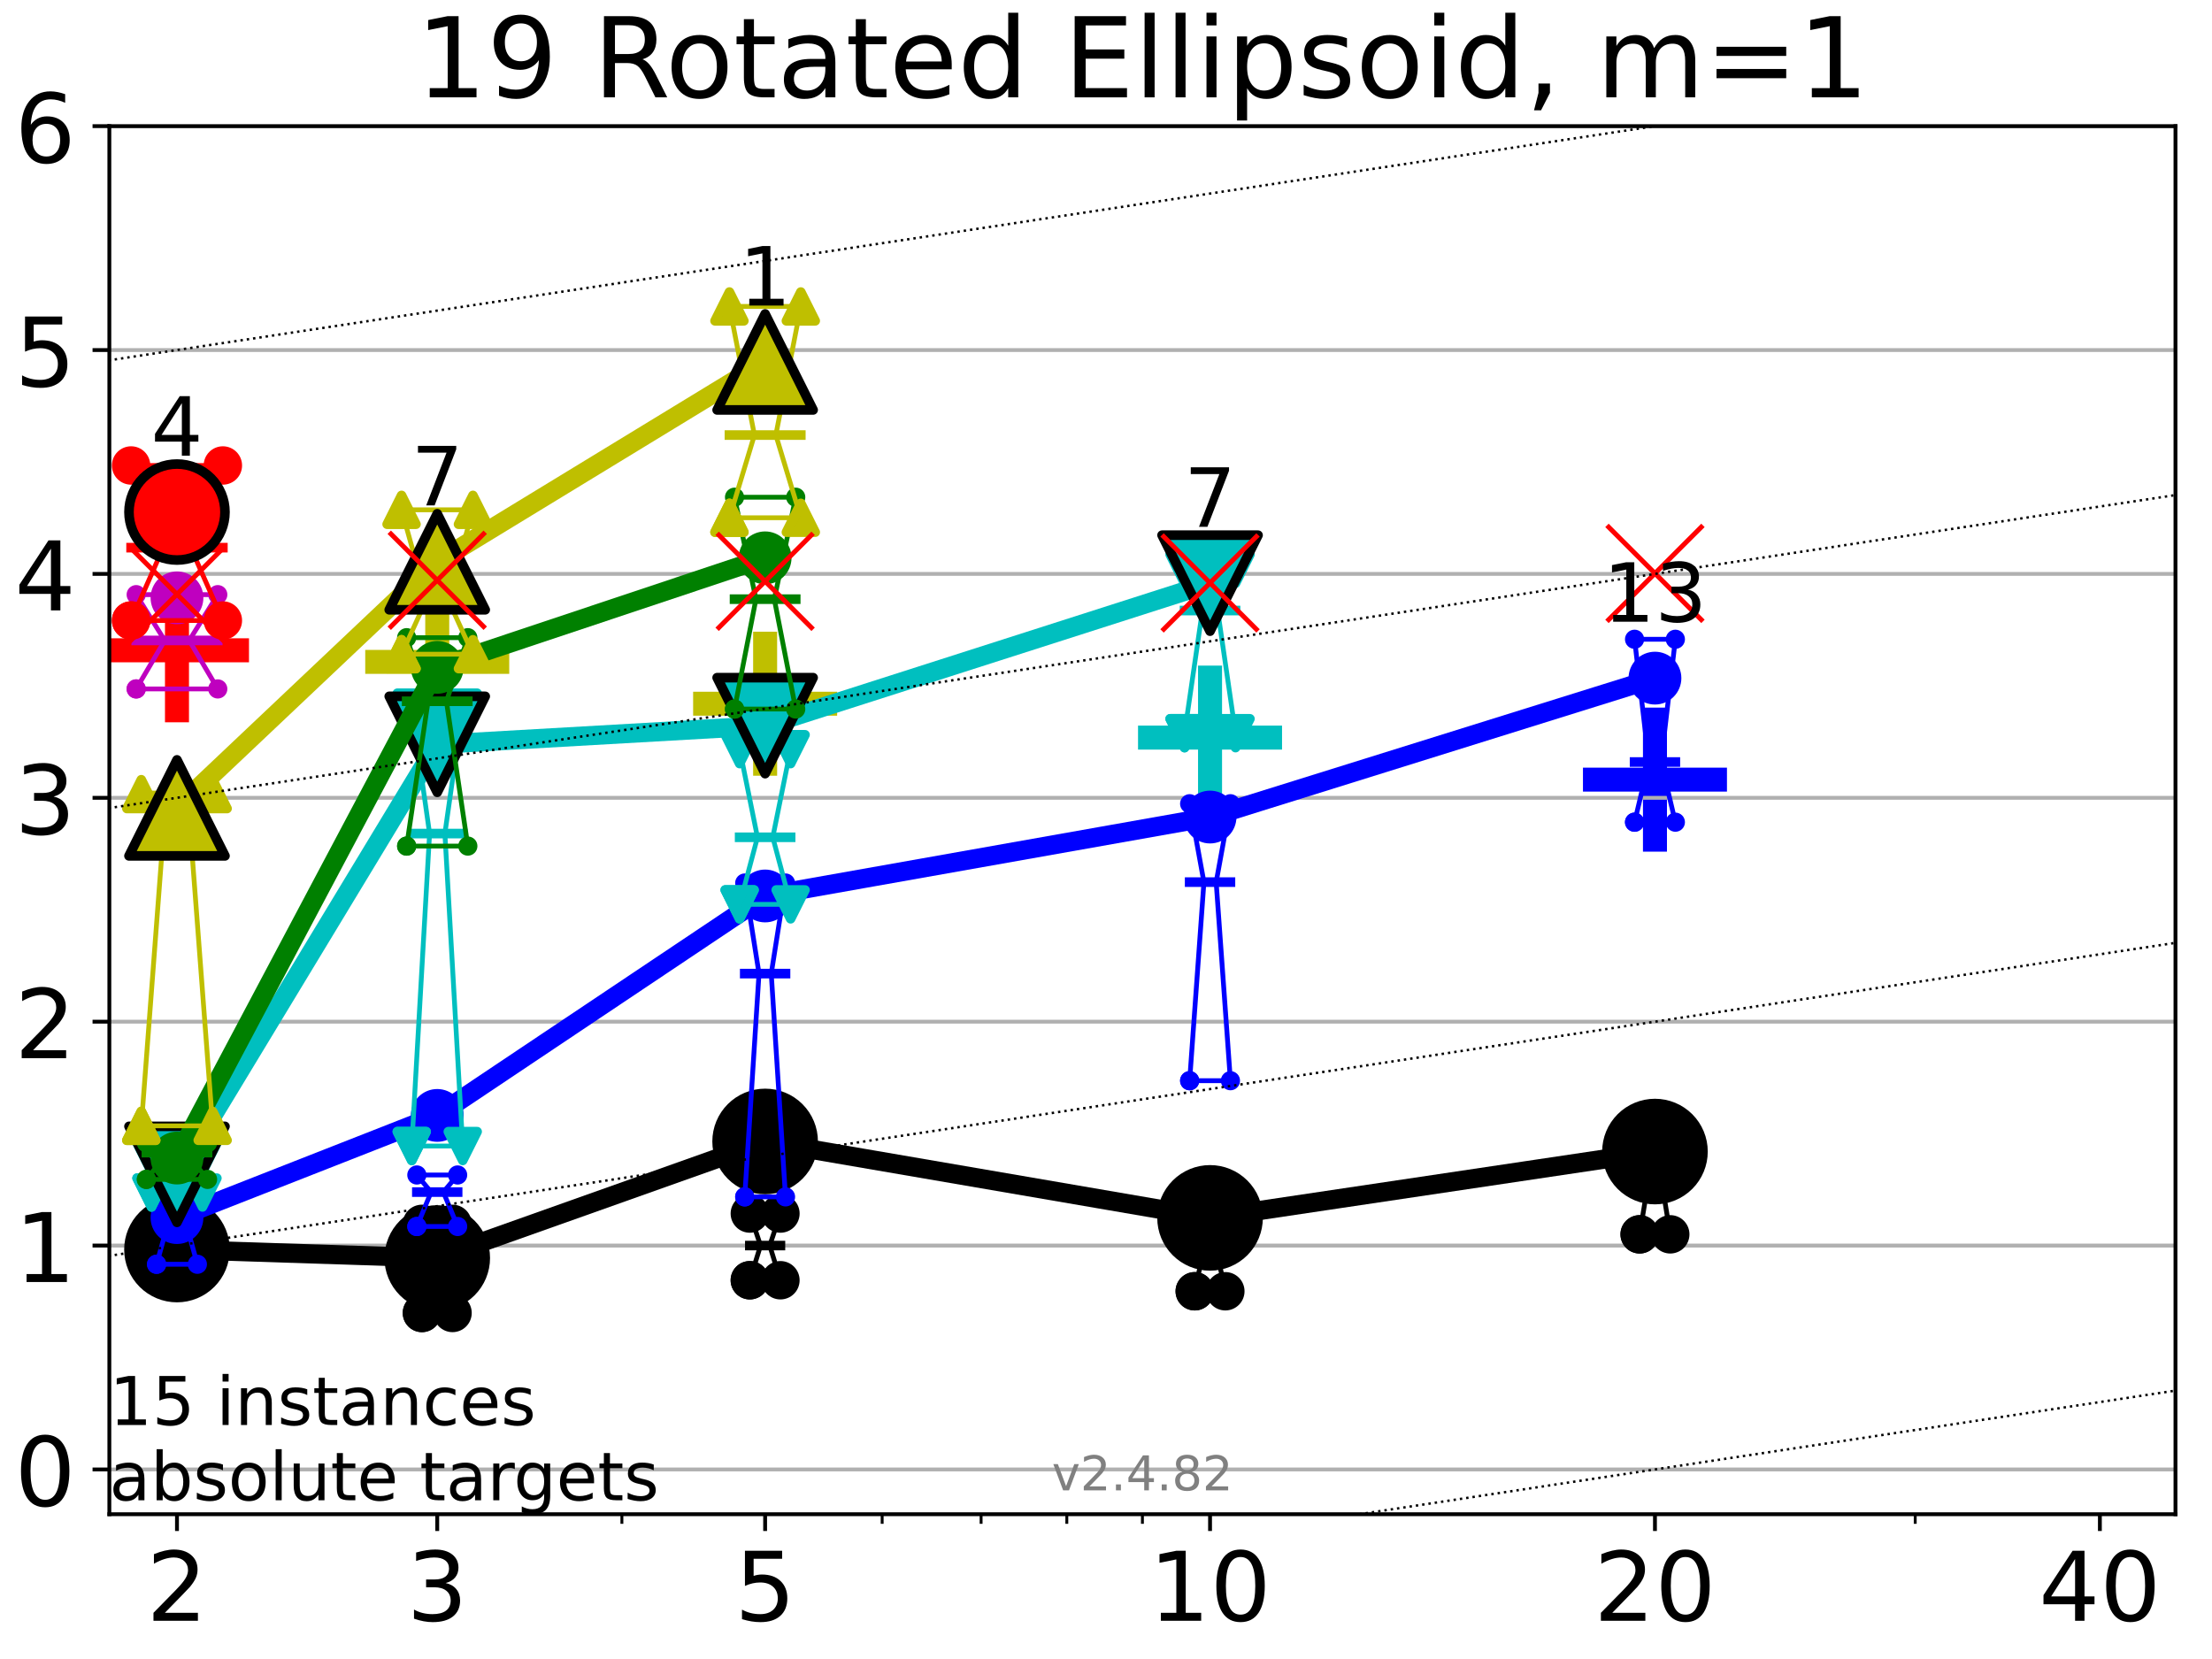 <?xml version="1.0" encoding="utf-8" standalone="no"?>
<!DOCTYPE svg PUBLIC "-//W3C//DTD SVG 1.1//EN"
  "http://www.w3.org/Graphics/SVG/1.1/DTD/svg11.dtd">
<!-- Created with matplotlib (https://matplotlib.org/) -->
<svg height="345.6pt" version="1.1" viewBox="0 0 460.8 345.6" width="460.8pt" xmlns="http://www.w3.org/2000/svg" xmlns:xlink="http://www.w3.org/1999/xlink">
 <defs>
  <style type="text/css">*{stroke-linecap:butt;stroke-linejoin:round;}</style>
 </defs>
 <g id="figure_1">
  <g id="patch_1">
   <path d="M 0 345.6 
L 460.8 345.6 
L 460.8 0 
L 0 0 
z
" style="fill:#ffffff;"/>
  </g>
  <g id="axes_1">
   <g id="patch_2">
    <path d="M 22.78 315.44 
L 453.192 315.44 
L 453.192 26.28 
L 22.78 26.28 
z
" style="fill:#ffffff;"/>
   </g>
   <g id="line2d_1">
    <defs>
     <path d="M -15 0 
L 15 0 
M 0 15 
L 0 -15 
" id="mb057947e64" style="stroke:#0000ff;stroke-width:5;"/>
    </defs>
    <g clip-path="url(#p4da9987523)">
     <use style="fill:#0000ff;stroke:#0000ff;stroke-width:5;" x="344.758" xlink:href="#mb057947e64" y="162.411"/>
    </g>
   </g>
   <g id="line2d_2">
    <defs>
     <path d="M -15 0 
L 15 0 
M 0 15 
L 0 -15 
" id="mbdcdd5fe33" style="stroke:#bfbf00;stroke-width:5;"/>
    </defs>
    <g clip-path="url(#p4da9987523)">
     <use style="fill:#bfbf00;stroke:#bfbf00;stroke-width:5;" x="159.39" xlink:href="#mbdcdd5fe33" y="146.596"/>
    </g>
   </g>
   <g id="line2d_3">
    <defs>
     <path d="M -15 0 
L 15 0 
M 0 15 
L 0 -15 
" id="m2e3f0f5cb2" style="stroke:#00bfbf;stroke-width:5;"/>
    </defs>
    <g clip-path="url(#p4da9987523)">
     <use style="fill:#00bfbf;stroke:#00bfbf;stroke-width:5;" x="252.074" xlink:href="#m2e3f0f5cb2" y="153.656"/>
    </g>
   </g>
   <g id="line2d_4">
    <g clip-path="url(#p4da9987523)">
     <use style="fill:#bfbf00;stroke:#bfbf00;stroke-width:5;" x="91.085" xlink:href="#mbdcdd5fe33" y="137.884"/>
    </g>
   </g>
   <g id="line2d_5">
    <defs>
     <path d="M -15 0 
L 15 0 
M 0 15 
L 0 -15 
" id="m7fb91f63dd" style="stroke:#ff0000;stroke-width:5;"/>
    </defs>
    <g clip-path="url(#p4da9987523)">
     <use style="fill:#ff0000;stroke:#ff0000;stroke-width:5;" x="36.868" xlink:href="#m7fb91f63dd" y="135.464"/>
    </g>
   </g>
   <g id="matplotlib.axis_1">
    <g id="xtick_1">
     <g id="line2d_6">
      <defs>
       <path d="M 0 0 
L 0 3.5 
" id="m97160e6365" style="stroke:#000000;stroke-width:0.8;"/>
      </defs>
      <g>
       <use style="stroke:#000000;stroke-width:0.8;" x="36.868" xlink:href="#m97160e6365" y="315.44"/>
      </g>
     </g>
     <g id="text_1">
      <!-- 2 -->
      <g transform="translate(30.506 337.637)scale(0.2 -0.2)">
       <defs>
        <path d="M 19.188 8.297 
L 53.609 8.297 
L 53.609 0 
L 7.328 0 
L 7.328 8.297 
Q 12.938 14.109 22.625 23.891 
Q 32.328 33.688 34.812 36.531 
Q 39.547 41.844 41.422 45.531 
Q 43.312 49.219 43.312 52.781 
Q 43.312 58.594 39.234 62.25 
Q 35.156 65.922 28.609 65.922 
Q 23.969 65.922 18.812 64.312 
Q 13.672 62.703 7.812 59.422 
L 7.812 69.391 
Q 13.766 71.781 18.938 73 
Q 24.125 74.219 28.422 74.219 
Q 39.75 74.219 46.484 68.547 
Q 53.219 62.891 53.219 53.422 
Q 53.219 48.922 51.531 44.891 
Q 49.859 40.875 45.406 35.406 
Q 44.188 33.984 37.641 27.219 
Q 31.109 20.453 19.188 8.297 
z
" id="DejaVuSans-50"/>
       </defs>
       <use xlink:href="#DejaVuSans-50"/>
      </g>
     </g>
    </g>
    <g id="xtick_2">
     <g id="line2d_7">
      <g>
       <use style="stroke:#000000;stroke-width:0.8;" x="91.085" xlink:href="#m97160e6365" y="315.44"/>
      </g>
     </g>
     <g id="text_2">
      <!-- 3 -->
      <g transform="translate(84.723 337.637)scale(0.2 -0.2)">
       <defs>
        <path d="M 40.578 39.312 
Q 47.656 37.797 51.625 33 
Q 55.609 28.219 55.609 21.188 
Q 55.609 10.406 48.188 4.484 
Q 40.766 -1.422 27.094 -1.422 
Q 22.516 -1.422 17.656 -0.516 
Q 12.797 0.391 7.625 2.203 
L 7.625 11.719 
Q 11.719 9.328 16.594 8.109 
Q 21.484 6.891 26.812 6.891 
Q 36.078 6.891 40.938 10.547 
Q 45.797 14.203 45.797 21.188 
Q 45.797 27.641 41.281 31.266 
Q 36.766 34.906 28.719 34.906 
L 20.219 34.906 
L 20.219 43.016 
L 29.109 43.016 
Q 36.375 43.016 40.234 45.922 
Q 44.094 48.828 44.094 54.297 
Q 44.094 59.906 40.109 62.906 
Q 36.141 65.922 28.719 65.922 
Q 24.656 65.922 20.016 65.031 
Q 15.375 64.156 9.812 62.312 
L 9.812 71.094 
Q 15.438 72.656 20.344 73.438 
Q 25.25 74.219 29.594 74.219 
Q 40.828 74.219 47.359 69.109 
Q 53.906 64.016 53.906 55.328 
Q 53.906 49.266 50.438 45.094 
Q 46.969 40.922 40.578 39.312 
z
" id="DejaVuSans-51"/>
       </defs>
       <use xlink:href="#DejaVuSans-51"/>
      </g>
     </g>
    </g>
    <g id="xtick_3">
     <g id="line2d_8">
      <g>
       <use style="stroke:#000000;stroke-width:0.8;" x="159.39" xlink:href="#m97160e6365" y="315.44"/>
      </g>
     </g>
     <g id="text_3">
      <!-- 5 -->
      <g transform="translate(153.028 337.637)scale(0.2 -0.2)">
       <defs>
        <path d="M 10.797 72.906 
L 49.516 72.906 
L 49.516 64.594 
L 19.828 64.594 
L 19.828 46.734 
Q 21.969 47.469 24.109 47.828 
Q 26.266 48.188 28.422 48.188 
Q 40.625 48.188 47.75 41.5 
Q 54.891 34.812 54.891 23.391 
Q 54.891 11.625 47.562 5.094 
Q 40.234 -1.422 26.906 -1.422 
Q 22.312 -1.422 17.547 -0.641 
Q 12.797 0.141 7.719 1.703 
L 7.719 11.625 
Q 12.109 9.234 16.797 8.062 
Q 21.484 6.891 26.703 6.891 
Q 35.156 6.891 40.078 11.328 
Q 45.016 15.766 45.016 23.391 
Q 45.016 31 40.078 35.438 
Q 35.156 39.891 26.703 39.891 
Q 22.75 39.891 18.812 39.016 
Q 14.891 38.141 10.797 36.281 
z
" id="DejaVuSans-53"/>
       </defs>
       <use xlink:href="#DejaVuSans-53"/>
      </g>
     </g>
    </g>
    <g id="xtick_4">
     <g id="line2d_9">
      <g>
       <use style="stroke:#000000;stroke-width:0.8;" x="252.074" xlink:href="#m97160e6365" y="315.44"/>
      </g>
     </g>
     <g id="text_4">
      <!-- 10 -->
      <g transform="translate(239.349 337.637)scale(0.2 -0.2)">
       <defs>
        <path d="M 12.406 8.297 
L 28.516 8.297 
L 28.516 63.922 
L 10.984 60.406 
L 10.984 69.391 
L 28.422 72.906 
L 38.281 72.906 
L 38.281 8.297 
L 54.391 8.297 
L 54.391 0 
L 12.406 0 
z
" id="DejaVuSans-49"/>
        <path d="M 31.781 66.406 
Q 24.172 66.406 20.328 58.906 
Q 16.5 51.422 16.5 36.375 
Q 16.5 21.391 20.328 13.891 
Q 24.172 6.391 31.781 6.391 
Q 39.453 6.391 43.281 13.891 
Q 47.125 21.391 47.125 36.375 
Q 47.125 51.422 43.281 58.906 
Q 39.453 66.406 31.781 66.406 
z
M 31.781 74.219 
Q 44.047 74.219 50.516 64.516 
Q 56.984 54.828 56.984 36.375 
Q 56.984 17.969 50.516 8.266 
Q 44.047 -1.422 31.781 -1.422 
Q 19.531 -1.422 13.062 8.266 
Q 6.594 17.969 6.594 36.375 
Q 6.594 54.828 13.062 64.516 
Q 19.531 74.219 31.781 74.219 
z
" id="DejaVuSans-48"/>
       </defs>
       <use xlink:href="#DejaVuSans-49"/>
       <use x="63.623" xlink:href="#DejaVuSans-48"/>
      </g>
     </g>
    </g>
    <g id="xtick_5">
     <g id="line2d_10">
      <g>
       <use style="stroke:#000000;stroke-width:0.8;" x="344.758" xlink:href="#m97160e6365" y="315.44"/>
      </g>
     </g>
     <g id="text_5">
      <!-- 20 -->
      <g transform="translate(332.033 337.637)scale(0.2 -0.2)">
       <use xlink:href="#DejaVuSans-50"/>
       <use x="63.623" xlink:href="#DejaVuSans-48"/>
      </g>
     </g>
    </g>
    <g id="xtick_6">
     <g id="line2d_11">
      <g>
       <use style="stroke:#000000;stroke-width:0.8;" x="437.443" xlink:href="#m97160e6365" y="315.44"/>
      </g>
     </g>
     <g id="text_6">
      <!-- 40 -->
      <g transform="translate(424.718 337.637)scale(0.2 -0.2)">
       <defs>
        <path d="M 37.797 64.312 
L 12.891 25.391 
L 37.797 25.391 
z
M 35.203 72.906 
L 47.609 72.906 
L 47.609 25.391 
L 58.016 25.391 
L 58.016 17.188 
L 47.609 17.188 
L 47.609 0 
L 37.797 0 
L 37.797 17.188 
L 4.891 17.188 
L 4.891 26.703 
z
" id="DejaVuSans-52"/>
       </defs>
       <use xlink:href="#DejaVuSans-52"/>
       <use x="63.623" xlink:href="#DejaVuSans-48"/>
      </g>
     </g>
    </g>
    <g id="xtick_7">
     <g id="line2d_12">
      <defs>
       <path d="M 0 0 
L 0 2 
" id="me54bc78107" style="stroke:#000000;stroke-width:0.6;"/>
      </defs>
      <g>
       <use style="stroke:#000000;stroke-width:0.6;" x="129.552" xlink:href="#me54bc78107" y="315.44"/>
      </g>
     </g>
    </g>
    <g id="xtick_8">
     <g id="line2d_13">
      <g>
       <use style="stroke:#000000;stroke-width:0.6;" x="183.769" xlink:href="#me54bc78107" y="315.44"/>
      </g>
     </g>
    </g>
    <g id="xtick_9">
     <g id="line2d_14">
      <g>
       <use style="stroke:#000000;stroke-width:0.6;" x="204.381" xlink:href="#me54bc78107" y="315.44"/>
      </g>
     </g>
    </g>
    <g id="xtick_10">
     <g id="line2d_15">
      <g>
       <use style="stroke:#000000;stroke-width:0.6;" x="222.237" xlink:href="#me54bc78107" y="315.44"/>
      </g>
     </g>
    </g>
    <g id="xtick_11">
     <g id="line2d_16">
      <g>
       <use style="stroke:#000000;stroke-width:0.6;" x="237.986" xlink:href="#me54bc78107" y="315.44"/>
      </g>
     </g>
    </g>
    <g id="xtick_12">
     <g id="line2d_17">
      <g>
       <use style="stroke:#000000;stroke-width:0.6;" x="398.975" xlink:href="#me54bc78107" y="315.44"/>
      </g>
     </g>
    </g>
   </g>
   <g id="matplotlib.axis_2">
    <g id="ytick_1">
     <g id="line2d_18">
      <path clip-path="url(#p4da9987523)" d="M 22.78 306.112 
L 453.192 306.112 
" style="fill:none;stroke:#b0b0b0;stroke-linecap:square;stroke-width:0.8;"/>
     </g>
     <g id="line2d_19">
      <defs>
       <path d="M 0 0 
L -3.5 0 
" id="m16bcb98d05" style="stroke:#000000;stroke-width:0.8;"/>
      </defs>
      <g>
       <use style="stroke:#000000;stroke-width:0.8;" x="22.78" xlink:href="#m16bcb98d05" y="306.112"/>
      </g>
     </g>
     <g id="text_7">
      <!-- 0 -->
      <g transform="translate(3.055 313.711)scale(0.2 -0.2)">
       <use xlink:href="#DejaVuSans-48"/>
      </g>
     </g>
    </g>
    <g id="ytick_2">
     <g id="line2d_20">
      <path clip-path="url(#p4da9987523)" d="M 22.78 259.474 
L 453.192 259.474 
" style="fill:none;stroke:#b0b0b0;stroke-linecap:square;stroke-width:0.8;"/>
     </g>
     <g id="line2d_21">
      <g>
       <use style="stroke:#000000;stroke-width:0.8;" x="22.78" xlink:href="#m16bcb98d05" y="259.474"/>
      </g>
     </g>
     <g id="text_8">
      <!-- 1 -->
      <g transform="translate(3.055 267.072)scale(0.2 -0.2)">
       <use xlink:href="#DejaVuSans-49"/>
      </g>
     </g>
    </g>
    <g id="ytick_3">
     <g id="line2d_22">
      <path clip-path="url(#p4da9987523)" d="M 22.78 212.835 
L 453.192 212.835 
" style="fill:none;stroke:#b0b0b0;stroke-linecap:square;stroke-width:0.8;"/>
     </g>
     <g id="line2d_23">
      <g>
       <use style="stroke:#000000;stroke-width:0.8;" x="22.78" xlink:href="#m16bcb98d05" y="212.835"/>
      </g>
     </g>
     <g id="text_9">
      <!-- 2 -->
      <g transform="translate(3.055 220.433)scale(0.2 -0.2)">
       <use xlink:href="#DejaVuSans-50"/>
      </g>
     </g>
    </g>
    <g id="ytick_4">
     <g id="line2d_24">
      <path clip-path="url(#p4da9987523)" d="M 22.78 166.196 
L 453.192 166.196 
" style="fill:none;stroke:#b0b0b0;stroke-linecap:square;stroke-width:0.8;"/>
     </g>
     <g id="line2d_25">
      <g>
       <use style="stroke:#000000;stroke-width:0.8;" x="22.78" xlink:href="#m16bcb98d05" y="166.196"/>
      </g>
     </g>
     <g id="text_10">
      <!-- 3 -->
      <g transform="translate(3.055 173.795)scale(0.2 -0.2)">
       <use xlink:href="#DejaVuSans-51"/>
      </g>
     </g>
    </g>
    <g id="ytick_5">
     <g id="line2d_26">
      <path clip-path="url(#p4da9987523)" d="M 22.78 119.557 
L 453.192 119.557 
" style="fill:none;stroke:#b0b0b0;stroke-linecap:square;stroke-width:0.8;"/>
     </g>
     <g id="line2d_27">
      <g>
       <use style="stroke:#000000;stroke-width:0.8;" x="22.78" xlink:href="#m16bcb98d05" y="119.557"/>
      </g>
     </g>
     <g id="text_11">
      <!-- 4 -->
      <g transform="translate(3.055 127.156)scale(0.2 -0.2)">
       <use xlink:href="#DejaVuSans-52"/>
      </g>
     </g>
    </g>
    <g id="ytick_6">
     <g id="line2d_28">
      <path clip-path="url(#p4da9987523)" d="M 22.78 72.919 
L 453.192 72.919 
" style="fill:none;stroke:#b0b0b0;stroke-linecap:square;stroke-width:0.8;"/>
     </g>
     <g id="line2d_29">
      <g>
       <use style="stroke:#000000;stroke-width:0.8;" x="22.78" xlink:href="#m16bcb98d05" y="72.919"/>
      </g>
     </g>
     <g id="text_12">
      <!-- 5 -->
      <g transform="translate(3.055 80.517)scale(0.2 -0.2)">
       <use xlink:href="#DejaVuSans-53"/>
      </g>
     </g>
    </g>
    <g id="ytick_7">
     <g id="line2d_30">
      <path clip-path="url(#p4da9987523)" d="M 22.78 26.28 
L 453.192 26.28 
" style="fill:none;stroke:#b0b0b0;stroke-linecap:square;stroke-width:0.8;"/>
     </g>
     <g id="line2d_31">
      <g>
       <use style="stroke:#000000;stroke-width:0.8;" x="22.78" xlink:href="#m16bcb98d05" y="26.28"/>
      </g>
     </g>
     <g id="text_13">
      <!-- 6 -->
      <g transform="translate(3.055 33.878)scale(0.2 -0.2)">
       <defs>
        <path d="M 33.016 40.375 
Q 26.375 40.375 22.484 35.828 
Q 18.609 31.297 18.609 23.391 
Q 18.609 15.531 22.484 10.953 
Q 26.375 6.391 33.016 6.391 
Q 39.656 6.391 43.531 10.953 
Q 47.406 15.531 47.406 23.391 
Q 47.406 31.297 43.531 35.828 
Q 39.656 40.375 33.016 40.375 
z
M 52.594 71.297 
L 52.594 62.312 
Q 48.875 64.062 45.094 64.984 
Q 41.312 65.922 37.594 65.922 
Q 27.828 65.922 22.672 59.328 
Q 17.531 52.734 16.797 39.406 
Q 19.672 43.656 24.016 45.922 
Q 28.375 48.188 33.594 48.188 
Q 44.578 48.188 50.953 41.516 
Q 57.328 34.859 57.328 23.391 
Q 57.328 12.156 50.688 5.359 
Q 44.047 -1.422 33.016 -1.422 
Q 20.359 -1.422 13.672 8.266 
Q 6.984 17.969 6.984 36.375 
Q 6.984 53.656 15.188 63.938 
Q 23.391 74.219 37.203 74.219 
Q 40.922 74.219 44.703 73.484 
Q 48.484 72.75 52.594 71.297 
z
" id="DejaVuSans-54"/>
       </defs>
       <use xlink:href="#DejaVuSans-54"/>
      </g>
     </g>
    </g>
   </g>
   <g id="line2d_32">
    <path clip-path="url(#p4da9987523)" d="M 33.682 265.987 
L 35.912 263.993 
L 33.682 257.088 
L 40.054 257.088 
L 37.824 263.993 
L 40.054 265.987 
L 33.682 265.987 
" style="fill:none;stroke:#000000;stroke-linecap:square;"/>
   </g>
   <g id="line2d_33">
    <path clip-path="url(#p4da9987523)" d="M 33.682 265.987 
L 40.054 265.987 
L 40.054 257.088 
L 33.682 257.088 
L 33.682 265.987 
" style="fill:none;"/>
    <defs>
     <path d="M 0 3 
C 0.796 3 1.559 2.684 2.121 2.121 
C 2.684 1.559 3 0.796 3 0 
C 3 -0.796 2.684 -1.559 2.121 -2.121 
C 1.559 -2.684 0.796 -3 0 -3 
C -0.796 -3 -1.559 -2.684 -2.121 -2.121 
C -2.684 -1.559 -3 -0.796 -3 0 
C -3 0.796 -2.684 1.559 -2.121 2.121 
C -1.559 2.684 -0.796 3 0 3 
z
" id="mb060746848" style="stroke:#000000;stroke-width:2;"/>
    </defs>
    <g clip-path="url(#p4da9987523)">
     <use style="stroke:#000000;stroke-width:2;" x="33.682" xlink:href="#mb060746848" y="265.987"/>
     <use style="stroke:#000000;stroke-width:2;" x="40.054" xlink:href="#mb060746848" y="265.987"/>
     <use style="stroke:#000000;stroke-width:2;" x="40.054" xlink:href="#mb060746848" y="257.088"/>
     <use style="stroke:#000000;stroke-width:2;" x="33.682" xlink:href="#mb060746848" y="257.088"/>
     <use style="stroke:#000000;stroke-width:2;" x="33.682" xlink:href="#mb060746848" y="265.987"/>
    </g>
   </g>
   <g id="line2d_34">
    <path clip-path="url(#p4da9987523)" d="M 33.682 263.993 
L 40.054 263.993 
" style="fill:none;stroke:#000000;stroke-linecap:square;stroke-width:2;"/>
   </g>
   <g id="line2d_35">
    <path clip-path="url(#p4da9987523)" d="M 87.899 273.513 
L 90.129 265.756 
L 87.899 254.954 
L 94.271 254.954 
L 92.041 265.756 
L 94.271 273.513 
L 87.899 273.513 
" style="fill:none;stroke:#000000;stroke-linecap:square;"/>
   </g>
   <g id="line2d_36">
    <path clip-path="url(#p4da9987523)" d="M 87.899 273.513 
L 94.271 273.513 
L 94.271 254.954 
L 87.899 254.954 
L 87.899 273.513 
" style="fill:none;"/>
    <g clip-path="url(#p4da9987523)">
     <use style="stroke:#000000;stroke-width:2;" x="87.899" xlink:href="#mb060746848" y="273.513"/>
     <use style="stroke:#000000;stroke-width:2;" x="94.271" xlink:href="#mb060746848" y="273.513"/>
     <use style="stroke:#000000;stroke-width:2;" x="94.271" xlink:href="#mb060746848" y="254.954"/>
     <use style="stroke:#000000;stroke-width:2;" x="87.899" xlink:href="#mb060746848" y="254.954"/>
     <use style="stroke:#000000;stroke-width:2;" x="87.899" xlink:href="#mb060746848" y="273.513"/>
    </g>
   </g>
   <g id="line2d_37">
    <path clip-path="url(#p4da9987523)" d="M 87.899 265.756 
L 94.271 265.756 
" style="fill:none;stroke:#000000;stroke-linecap:square;stroke-width:2;"/>
   </g>
   <g id="line2d_38">
    <path clip-path="url(#p4da9987523)" d="M 156.204 266.698 
L 158.434 259.474 
L 156.204 252.804 
L 162.576 252.804 
L 160.346 259.474 
L 162.576 266.698 
L 156.204 266.698 
" style="fill:none;stroke:#000000;stroke-linecap:square;"/>
   </g>
   <g id="line2d_39">
    <path clip-path="url(#p4da9987523)" d="M 156.204 266.698 
L 162.576 266.698 
L 162.576 252.804 
L 156.204 252.804 
L 156.204 266.698 
" style="fill:none;"/>
    <g clip-path="url(#p4da9987523)">
     <use style="stroke:#000000;stroke-width:2;" x="156.204" xlink:href="#mb060746848" y="266.698"/>
     <use style="stroke:#000000;stroke-width:2;" x="162.576" xlink:href="#mb060746848" y="266.698"/>
     <use style="stroke:#000000;stroke-width:2;" x="162.576" xlink:href="#mb060746848" y="252.804"/>
     <use style="stroke:#000000;stroke-width:2;" x="156.204" xlink:href="#mb060746848" y="252.804"/>
     <use style="stroke:#000000;stroke-width:2;" x="156.204" xlink:href="#mb060746848" y="266.698"/>
    </g>
   </g>
   <g id="line2d_40">
    <path clip-path="url(#p4da9987523)" d="M 156.204 259.474 
L 162.576 259.474 
" style="fill:none;stroke:#000000;stroke-linecap:square;stroke-width:2;"/>
   </g>
   <g id="line2d_41">
    <path clip-path="url(#p4da9987523)" d="M 248.888 268.993 
L 251.118 258.679 
L 248.888 251.739 
L 255.26 251.739 
L 253.03 258.679 
L 255.26 268.993 
L 248.888 268.993 
" style="fill:none;stroke:#000000;stroke-linecap:square;"/>
   </g>
   <g id="line2d_42">
    <path clip-path="url(#p4da9987523)" d="M 248.888 268.993 
L 255.26 268.993 
L 255.26 251.739 
L 248.888 251.739 
L 248.888 268.993 
" style="fill:none;"/>
    <g clip-path="url(#p4da9987523)">
     <use style="stroke:#000000;stroke-width:2;" x="248.888" xlink:href="#mb060746848" y="268.993"/>
     <use style="stroke:#000000;stroke-width:2;" x="255.26" xlink:href="#mb060746848" y="268.993"/>
     <use style="stroke:#000000;stroke-width:2;" x="255.26" xlink:href="#mb060746848" y="251.739"/>
     <use style="stroke:#000000;stroke-width:2;" x="248.888" xlink:href="#mb060746848" y="251.739"/>
     <use style="stroke:#000000;stroke-width:2;" x="248.888" xlink:href="#mb060746848" y="268.993"/>
    </g>
   </g>
   <g id="line2d_43">
    <path clip-path="url(#p4da9987523)" d="M 248.888 258.679 
L 255.26 258.679 
" style="fill:none;stroke:#000000;stroke-linecap:square;stroke-width:2;"/>
   </g>
   <g id="line2d_44">
    <path clip-path="url(#p4da9987523)" d="M 341.572 257.133 
L 343.803 243.503 
L 341.572 239.057 
L 347.945 239.057 
L 345.714 243.503 
L 347.945 257.133 
L 341.572 257.133 
" style="fill:none;stroke:#000000;stroke-linecap:square;"/>
   </g>
   <g id="line2d_45">
    <path clip-path="url(#p4da9987523)" d="M 341.572 257.133 
L 347.945 257.133 
L 347.945 239.057 
L 341.572 239.057 
L 341.572 257.133 
" style="fill:none;"/>
    <g clip-path="url(#p4da9987523)">
     <use style="stroke:#000000;stroke-width:2;" x="341.572" xlink:href="#mb060746848" y="257.133"/>
     <use style="stroke:#000000;stroke-width:2;" x="347.945" xlink:href="#mb060746848" y="257.133"/>
     <use style="stroke:#000000;stroke-width:2;" x="347.945" xlink:href="#mb060746848" y="239.057"/>
     <use style="stroke:#000000;stroke-width:2;" x="341.572" xlink:href="#mb060746848" y="239.057"/>
     <use style="stroke:#000000;stroke-width:2;" x="341.572" xlink:href="#mb060746848" y="257.133"/>
    </g>
   </g>
   <g id="line2d_46">
    <path clip-path="url(#p4da9987523)" d="M 341.572 243.503 
L 347.945 243.503 
" style="fill:none;stroke:#000000;stroke-linecap:square;stroke-width:2;"/>
   </g>
   <g id="line2d_47">
    <path clip-path="url(#p4da9987523)" d="M 36.868 260.3 
L 91.085 262.063 
" style="fill:none;stroke:#000000;stroke-linecap:square;stroke-width:4;"/>
   </g>
   <g id="line2d_48">
    <path clip-path="url(#p4da9987523)" d="M 91.085 262.063 
L 159.39 237.787 
" style="fill:none;stroke:#000000;stroke-linecap:square;stroke-width:4;"/>
   </g>
   <g id="line2d_49">
    <path clip-path="url(#p4da9987523)" d="M 159.39 237.787 
L 252.074 253.707 
" style="fill:none;stroke:#000000;stroke-linecap:square;stroke-width:4;"/>
   </g>
   <g id="line2d_50">
    <path clip-path="url(#p4da9987523)" d="M 252.074 253.707 
L 344.758 239.89 
" style="fill:none;stroke:#000000;stroke-linecap:square;stroke-width:4;"/>
   </g>
   <g id="line2d_51">
    <path clip-path="url(#p4da9987523)" d="M 36.868 260.3 
L 91.085 262.063 
L 159.39 237.787 
L 252.074 253.707 
L 344.758 239.89 
" style="fill:none;"/>
    <defs>
     <path d="M 0 10 
C 2.652 10 5.196 8.946 7.071 7.071 
C 8.946 5.196 10 2.652 10 0 
C 10 -2.652 8.946 -5.196 7.071 -7.071 
C 5.196 -8.946 2.652 -10 0 -10 
C -2.652 -10 -5.196 -8.946 -7.071 -7.071 
C -8.946 -5.196 -10 -2.652 -10 0 
C -10 2.652 -8.946 5.196 -7.071 7.071 
C -5.196 8.946 -2.652 10 0 10 
z
" id="m8a561b9892" style="stroke:#000000;stroke-width:2;"/>
    </defs>
    <g clip-path="url(#p4da9987523)">
     <use style="stroke:#000000;stroke-width:2;" x="36.868" xlink:href="#m8a561b9892" y="260.3"/>
     <use style="stroke:#000000;stroke-width:2;" x="91.085" xlink:href="#m8a561b9892" y="262.063"/>
     <use style="stroke:#000000;stroke-width:2;" x="159.39" xlink:href="#m8a561b9892" y="237.787"/>
     <use style="stroke:#000000;stroke-width:2;" x="252.074" xlink:href="#m8a561b9892" y="253.707"/>
     <use style="stroke:#000000;stroke-width:2;" x="344.758" xlink:href="#m8a561b9892" y="239.89"/>
    </g>
   </g>
   <g id="line2d_52">
    <path clip-path="url(#p4da9987523)" d="M 32.62 263.37 
L 35.594 252.658 
L 32.62 247.851 
L 41.116 247.851 
L 38.143 252.658 
L 41.116 263.37 
L 32.62 263.37 
" style="fill:none;stroke:#0000ff;stroke-linecap:square;"/>
   </g>
   <g id="line2d_53">
    <path clip-path="url(#p4da9987523)" d="M 32.62 263.37 
L 41.116 263.37 
L 41.116 247.851 
L 32.62 247.851 
L 32.62 263.37 
" style="fill:none;"/>
    <defs>
     <path d="M 0 1.5 
C 0.398 1.5 0.779 1.342 1.061 1.061 
C 1.342 0.779 1.5 0.398 1.5 0 
C 1.5 -0.398 1.342 -0.779 1.061 -1.061 
C 0.779 -1.342 0.398 -1.5 0 -1.5 
C -0.398 -1.5 -0.779 -1.342 -1.061 -1.061 
C -1.342 -0.779 -1.5 -0.398 -1.5 0 
C -1.5 0.398 -1.342 0.779 -1.061 1.061 
C -0.779 1.342 -0.398 1.5 0 1.5 
z
" id="m708894ebd6" style="stroke:#0000ff;"/>
    </defs>
    <g clip-path="url(#p4da9987523)">
     <use style="fill:#0000ff;stroke:#0000ff;" x="32.62" xlink:href="#m708894ebd6" y="263.37"/>
     <use style="fill:#0000ff;stroke:#0000ff;" x="41.116" xlink:href="#m708894ebd6" y="263.37"/>
     <use style="fill:#0000ff;stroke:#0000ff;" x="41.116" xlink:href="#m708894ebd6" y="247.851"/>
     <use style="fill:#0000ff;stroke:#0000ff;" x="32.62" xlink:href="#m708894ebd6" y="247.851"/>
     <use style="fill:#0000ff;stroke:#0000ff;" x="32.62" xlink:href="#m708894ebd6" y="263.37"/>
    </g>
   </g>
   <g id="line2d_54">
    <path clip-path="url(#p4da9987523)" d="M 32.62 252.658 
L 41.116 252.658 
" style="fill:none;stroke:#0000ff;stroke-linecap:square;stroke-width:2;"/>
   </g>
   <g id="line2d_55">
    <path clip-path="url(#p4da9987523)" d="M 86.837 255.501 
L 89.811 248.332 
L 86.837 244.77 
L 95.333 244.77 
L 92.359 248.332 
L 95.333 255.501 
L 86.837 255.501 
" style="fill:none;stroke:#0000ff;stroke-linecap:square;"/>
   </g>
   <g id="line2d_56">
    <path clip-path="url(#p4da9987523)" d="M 86.837 255.501 
L 95.333 255.501 
L 95.333 244.77 
L 86.837 244.77 
L 86.837 255.501 
" style="fill:none;"/>
    <g clip-path="url(#p4da9987523)">
     <use style="fill:#0000ff;stroke:#0000ff;" x="86.837" xlink:href="#m708894ebd6" y="255.501"/>
     <use style="fill:#0000ff;stroke:#0000ff;" x="95.333" xlink:href="#m708894ebd6" y="255.501"/>
     <use style="fill:#0000ff;stroke:#0000ff;" x="95.333" xlink:href="#m708894ebd6" y="244.77"/>
     <use style="fill:#0000ff;stroke:#0000ff;" x="86.837" xlink:href="#m708894ebd6" y="244.77"/>
     <use style="fill:#0000ff;stroke:#0000ff;" x="86.837" xlink:href="#m708894ebd6" y="255.501"/>
    </g>
   </g>
   <g id="line2d_57">
    <path clip-path="url(#p4da9987523)" d="M 86.837 248.332 
L 95.333 248.332 
" style="fill:none;stroke:#0000ff;stroke-linecap:square;stroke-width:2;"/>
   </g>
   <g id="line2d_58">
    <path clip-path="url(#p4da9987523)" d="M 155.142 249.33 
L 158.116 202.815 
L 155.142 183.951 
L 163.638 183.951 
L 160.665 202.815 
L 163.638 249.33 
L 155.142 249.33 
" style="fill:none;stroke:#0000ff;stroke-linecap:square;"/>
   </g>
   <g id="line2d_59">
    <path clip-path="url(#p4da9987523)" d="M 155.142 249.33 
L 163.638 249.33 
L 163.638 183.951 
L 155.142 183.951 
L 155.142 249.33 
" style="fill:none;"/>
    <g clip-path="url(#p4da9987523)">
     <use style="fill:#0000ff;stroke:#0000ff;" x="155.142" xlink:href="#m708894ebd6" y="249.33"/>
     <use style="fill:#0000ff;stroke:#0000ff;" x="163.638" xlink:href="#m708894ebd6" y="249.33"/>
     <use style="fill:#0000ff;stroke:#0000ff;" x="163.638" xlink:href="#m708894ebd6" y="183.951"/>
     <use style="fill:#0000ff;stroke:#0000ff;" x="155.142" xlink:href="#m708894ebd6" y="183.951"/>
     <use style="fill:#0000ff;stroke:#0000ff;" x="155.142" xlink:href="#m708894ebd6" y="249.33"/>
    </g>
   </g>
   <g id="line2d_60">
    <path clip-path="url(#p4da9987523)" d="M 155.142 202.815 
L 163.638 202.815 
" style="fill:none;stroke:#0000ff;stroke-linecap:square;stroke-width:2;"/>
   </g>
   <g id="line2d_61">
    <path clip-path="url(#p4da9987523)" d="M 247.826 225.129 
L 250.8 183.762 
L 247.826 167.434 
L 256.322 167.434 
L 253.349 183.762 
L 256.322 225.129 
L 247.826 225.129 
" style="fill:none;stroke:#0000ff;stroke-linecap:square;"/>
   </g>
   <g id="line2d_62">
    <path clip-path="url(#p4da9987523)" d="M 247.826 225.129 
L 256.322 225.129 
L 256.322 167.434 
L 247.826 167.434 
L 247.826 225.129 
" style="fill:none;"/>
    <g clip-path="url(#p4da9987523)">
     <use style="fill:#0000ff;stroke:#0000ff;" x="247.826" xlink:href="#m708894ebd6" y="225.129"/>
     <use style="fill:#0000ff;stroke:#0000ff;" x="256.322" xlink:href="#m708894ebd6" y="225.129"/>
     <use style="fill:#0000ff;stroke:#0000ff;" x="256.322" xlink:href="#m708894ebd6" y="167.434"/>
     <use style="fill:#0000ff;stroke:#0000ff;" x="247.826" xlink:href="#m708894ebd6" y="167.434"/>
     <use style="fill:#0000ff;stroke:#0000ff;" x="247.826" xlink:href="#m708894ebd6" y="225.129"/>
    </g>
   </g>
   <g id="line2d_63">
    <path clip-path="url(#p4da9987523)" d="M 247.826 183.762 
L 256.322 183.762 
" style="fill:none;stroke:#0000ff;stroke-linecap:square;stroke-width:2;"/>
   </g>
   <g id="line2d_64">
    <path clip-path="url(#p4da9987523)" d="M 340.51 171.274 
L 343.484 158.741 
L 340.51 133.172 
L 349.007 133.172 
L 346.033 158.741 
L 349.007 171.274 
L 340.51 171.274 
" style="fill:none;stroke:#0000ff;stroke-linecap:square;"/>
   </g>
   <g id="line2d_65">
    <path clip-path="url(#p4da9987523)" d="M 340.51 171.274 
L 349.007 171.274 
L 349.007 133.172 
L 340.51 133.172 
L 340.51 171.274 
" style="fill:none;"/>
    <g clip-path="url(#p4da9987523)">
     <use style="fill:#0000ff;stroke:#0000ff;" x="340.51" xlink:href="#m708894ebd6" y="171.274"/>
     <use style="fill:#0000ff;stroke:#0000ff;" x="349.007" xlink:href="#m708894ebd6" y="171.274"/>
     <use style="fill:#0000ff;stroke:#0000ff;" x="349.007" xlink:href="#m708894ebd6" y="133.172"/>
     <use style="fill:#0000ff;stroke:#0000ff;" x="340.51" xlink:href="#m708894ebd6" y="133.172"/>
     <use style="fill:#0000ff;stroke:#0000ff;" x="340.51" xlink:href="#m708894ebd6" y="171.274"/>
    </g>
   </g>
   <g id="line2d_66">
    <path clip-path="url(#p4da9987523)" d="M 340.51 158.741 
L 349.007 158.741 
" style="fill:none;stroke:#0000ff;stroke-linecap:square;stroke-width:2;"/>
   </g>
   <g id="line2d_67">
    <path clip-path="url(#p4da9987523)" d="M 36.868 253.647 
L 91.085 232.362 
" style="fill:none;stroke:#0000ff;stroke-linecap:square;stroke-width:4;"/>
   </g>
   <g id="line2d_68">
    <path clip-path="url(#p4da9987523)" d="M 91.085 232.362 
L 159.39 186.645 
" style="fill:none;stroke:#0000ff;stroke-linecap:square;stroke-width:4;"/>
   </g>
   <g id="line2d_69">
    <path clip-path="url(#p4da9987523)" d="M 159.39 186.645 
L 252.074 170.206 
" style="fill:none;stroke:#0000ff;stroke-linecap:square;stroke-width:4;"/>
   </g>
   <g id="line2d_70">
    <path clip-path="url(#p4da9987523)" d="M 252.074 170.206 
L 344.758 141.266 
" style="fill:none;stroke:#0000ff;stroke-linecap:square;stroke-width:4;"/>
   </g>
   <g id="line2d_71">
    <path clip-path="url(#p4da9987523)" d="M 36.868 253.647 
L 91.085 232.362 
L 159.39 186.645 
L 252.074 170.206 
L 344.758 141.266 
" style="fill:none;"/>
    <defs>
     <path d="M 0 5 
C 1.326 5 2.598 4.473 3.536 3.536 
C 4.473 2.598 5 1.326 5 0 
C 5 -1.326 4.473 -2.598 3.536 -3.536 
C 2.598 -4.473 1.326 -5 0 -5 
C -1.326 -5 -2.598 -4.473 -3.536 -3.536 
C -4.473 -2.598 -5 -1.326 -5 0 
C -5 1.326 -4.473 2.598 -3.536 3.536 
C -2.598 4.473 -1.326 5 0 5 
z
" id="m97f1a1f748" style="stroke:#0000ff;"/>
    </defs>
    <g clip-path="url(#p4da9987523)">
     <use style="fill:#0000ff;stroke:#0000ff;" x="36.868" xlink:href="#m97f1a1f748" y="253.647"/>
     <use style="fill:#0000ff;stroke:#0000ff;" x="91.085" xlink:href="#m97f1a1f748" y="232.362"/>
     <use style="fill:#0000ff;stroke:#0000ff;" x="159.39" xlink:href="#m97f1a1f748" y="186.645"/>
     <use style="fill:#0000ff;stroke:#0000ff;" x="252.074" xlink:href="#m97f1a1f748" y="170.206"/>
     <use style="fill:#0000ff;stroke:#0000ff;" x="344.758" xlink:href="#m97f1a1f748" y="141.266"/>
    </g>
   </g>
   <g id="line2d_72">
    <path clip-path="url(#p4da9987523)" d="M 31.558 248.43 
L 35.275 243.503 
L 31.558 241.118 
L 42.178 241.118 
L 38.461 243.503 
L 42.178 248.43 
L 31.558 248.43 
" style="fill:none;stroke:#00bfbf;stroke-linecap:square;"/>
   </g>
   <g id="line2d_73">
    <path clip-path="url(#p4da9987523)" d="M 31.558 248.43 
L 42.178 248.43 
L 42.178 241.118 
L 31.558 241.118 
L 31.558 248.43 
" style="fill:none;"/>
    <defs>
     <path d="M -0 3 
L 3 -3 
L -3 -3 
z
" id="mcd75317864" style="stroke:#00bfbf;stroke-linejoin:miter;stroke-width:2;"/>
    </defs>
    <g clip-path="url(#p4da9987523)">
     <use style="fill:#00bfbf;stroke:#00bfbf;stroke-linejoin:miter;stroke-width:2;" x="31.558" xlink:href="#mcd75317864" y="248.43"/>
     <use style="fill:#00bfbf;stroke:#00bfbf;stroke-linejoin:miter;stroke-width:2;" x="42.178" xlink:href="#mcd75317864" y="248.43"/>
     <use style="fill:#00bfbf;stroke:#00bfbf;stroke-linejoin:miter;stroke-width:2;" x="42.178" xlink:href="#mcd75317864" y="241.118"/>
     <use style="fill:#00bfbf;stroke:#00bfbf;stroke-linejoin:miter;stroke-width:2;" x="31.558" xlink:href="#mcd75317864" y="241.118"/>
     <use style="fill:#00bfbf;stroke:#00bfbf;stroke-linejoin:miter;stroke-width:2;" x="31.558" xlink:href="#mcd75317864" y="248.43"/>
    </g>
   </g>
   <g id="line2d_74">
    <path clip-path="url(#p4da9987523)" d="M 31.558 243.503 
L 42.178 243.503 
" style="fill:none;stroke:#00bfbf;stroke-linecap:square;stroke-width:2;"/>
   </g>
   <g id="line2d_75">
    <path clip-path="url(#p4da9987523)" d="M 85.775 238.74 
L 89.492 173.644 
L 85.775 147.414 
L 96.395 147.414 
L 92.678 173.644 
L 96.395 238.74 
L 85.775 238.74 
" style="fill:none;stroke:#00bfbf;stroke-linecap:square;"/>
   </g>
   <g id="line2d_76">
    <path clip-path="url(#p4da9987523)" d="M 85.775 238.74 
L 96.395 238.74 
L 96.395 147.414 
L 85.775 147.414 
L 85.775 238.74 
" style="fill:none;"/>
    <g clip-path="url(#p4da9987523)">
     <use style="fill:#00bfbf;stroke:#00bfbf;stroke-linejoin:miter;stroke-width:2;" x="85.775" xlink:href="#mcd75317864" y="238.74"/>
     <use style="fill:#00bfbf;stroke:#00bfbf;stroke-linejoin:miter;stroke-width:2;" x="96.395" xlink:href="#mcd75317864" y="238.74"/>
     <use style="fill:#00bfbf;stroke:#00bfbf;stroke-linejoin:miter;stroke-width:2;" x="96.395" xlink:href="#mcd75317864" y="147.414"/>
     <use style="fill:#00bfbf;stroke:#00bfbf;stroke-linejoin:miter;stroke-width:2;" x="85.775" xlink:href="#mcd75317864" y="147.414"/>
     <use style="fill:#00bfbf;stroke:#00bfbf;stroke-linejoin:miter;stroke-width:2;" x="85.775" xlink:href="#mcd75317864" y="238.74"/>
    </g>
   </g>
   <g id="line2d_77">
    <path clip-path="url(#p4da9987523)" d="M 85.775 173.644 
L 96.395 173.644 
" style="fill:none;stroke:#00bfbf;stroke-linecap:square;stroke-width:2;"/>
   </g>
   <g id="line2d_78">
    <path clip-path="url(#p4da9987523)" d="M 154.08 188.396 
L 157.797 174.423 
L 154.08 156.067 
L 164.7 156.067 
L 160.983 174.423 
L 164.7 188.396 
L 154.08 188.396 
" style="fill:none;stroke:#00bfbf;stroke-linecap:square;"/>
   </g>
   <g id="line2d_79">
    <path clip-path="url(#p4da9987523)" d="M 154.08 188.396 
L 164.7 188.396 
L 164.7 156.067 
L 154.08 156.067 
L 154.08 188.396 
" style="fill:none;"/>
    <g clip-path="url(#p4da9987523)">
     <use style="fill:#00bfbf;stroke:#00bfbf;stroke-linejoin:miter;stroke-width:2;" x="154.08" xlink:href="#mcd75317864" y="188.396"/>
     <use style="fill:#00bfbf;stroke:#00bfbf;stroke-linejoin:miter;stroke-width:2;" x="164.7" xlink:href="#mcd75317864" y="188.396"/>
     <use style="fill:#00bfbf;stroke:#00bfbf;stroke-linejoin:miter;stroke-width:2;" x="164.7" xlink:href="#mcd75317864" y="156.067"/>
     <use style="fill:#00bfbf;stroke:#00bfbf;stroke-linejoin:miter;stroke-width:2;" x="154.08" xlink:href="#mcd75317864" y="156.067"/>
     <use style="fill:#00bfbf;stroke:#00bfbf;stroke-linejoin:miter;stroke-width:2;" x="154.08" xlink:href="#mcd75317864" y="188.396"/>
    </g>
   </g>
   <g id="line2d_80">
    <path clip-path="url(#p4da9987523)" d="M 154.08 174.423 
L 164.7 174.423 
" style="fill:none;stroke:#00bfbf;stroke-linecap:square;stroke-width:2;"/>
   </g>
   <g id="line2d_81">
    <path clip-path="url(#p4da9987523)" d="M 246.764 152.74 
L 250.481 127.184 
L 246.764 118.503 
L 257.384 118.503 
L 253.667 127.184 
L 257.384 152.74 
L 246.764 152.74 
" style="fill:none;stroke:#00bfbf;stroke-linecap:square;"/>
   </g>
   <g id="line2d_82">
    <path clip-path="url(#p4da9987523)" d="M 246.764 152.74 
L 257.384 152.74 
L 257.384 118.503 
L 246.764 118.503 
L 246.764 152.74 
" style="fill:none;"/>
    <g clip-path="url(#p4da9987523)">
     <use style="fill:#00bfbf;stroke:#00bfbf;stroke-linejoin:miter;stroke-width:2;" x="246.764" xlink:href="#mcd75317864" y="152.74"/>
     <use style="fill:#00bfbf;stroke:#00bfbf;stroke-linejoin:miter;stroke-width:2;" x="257.384" xlink:href="#mcd75317864" y="152.74"/>
     <use style="fill:#00bfbf;stroke:#00bfbf;stroke-linejoin:miter;stroke-width:2;" x="257.384" xlink:href="#mcd75317864" y="118.503"/>
     <use style="fill:#00bfbf;stroke:#00bfbf;stroke-linejoin:miter;stroke-width:2;" x="246.764" xlink:href="#mcd75317864" y="118.503"/>
     <use style="fill:#00bfbf;stroke:#00bfbf;stroke-linejoin:miter;stroke-width:2;" x="246.764" xlink:href="#mcd75317864" y="152.74"/>
    </g>
   </g>
   <g id="line2d_83">
    <path clip-path="url(#p4da9987523)" d="M 246.764 127.184 
L 257.384 127.184 
" style="fill:none;stroke:#00bfbf;stroke-linecap:square;stroke-width:2;"/>
   </g>
   <g id="line2d_84">
    <path clip-path="url(#p4da9987523)" d="M 36.868 244.639 
L 91.085 155.057 
" style="fill:none;stroke:#00bfbf;stroke-linecap:square;stroke-width:4;"/>
   </g>
   <g id="line2d_85">
    <path clip-path="url(#p4da9987523)" d="M 91.085 155.057 
L 159.39 151.168 
" style="fill:none;stroke:#00bfbf;stroke-linecap:square;stroke-width:4;"/>
   </g>
   <g id="line2d_86">
    <path clip-path="url(#p4da9987523)" d="M 159.39 151.168 
L 252.074 121.486 
" style="fill:none;stroke:#00bfbf;stroke-linecap:square;stroke-width:4;"/>
   </g>
   <g id="line2d_87">
    <path clip-path="url(#p4da9987523)" d="M 36.868 244.639 
L 91.085 155.057 
L 159.39 151.168 
L 252.074 121.486 
" style="fill:none;"/>
    <defs>
     <path d="M -0 10 
L 10 -10 
L -10 -10 
z
" id="m8063b50c0f" style="stroke:#000000;stroke-linejoin:miter;stroke-width:2;"/>
    </defs>
    <g clip-path="url(#p4da9987523)">
     <use style="fill:#00bfbf;stroke:#000000;stroke-linejoin:miter;stroke-width:2;" x="36.868" xlink:href="#m8063b50c0f" y="244.639"/>
     <use style="fill:#00bfbf;stroke:#000000;stroke-linejoin:miter;stroke-width:2;" x="91.085" xlink:href="#m8063b50c0f" y="155.057"/>
     <use style="fill:#00bfbf;stroke:#000000;stroke-linejoin:miter;stroke-width:2;" x="159.39" xlink:href="#m8063b50c0f" y="151.168"/>
     <use style="fill:#00bfbf;stroke:#000000;stroke-linejoin:miter;stroke-width:2;" x="252.074" xlink:href="#m8063b50c0f" y="121.486"/>
    </g>
   </g>
   <g id="line2d_88">
    <path clip-path="url(#p4da9987523)" d="M 30.496 245.689 
L 34.957 240.12 
L 30.496 238.083 
L 43.24 238.083 
L 38.78 240.12 
L 43.24 245.689 
L 30.496 245.689 
" style="fill:none;stroke:#008000;stroke-linecap:square;"/>
   </g>
   <g id="line2d_89">
    <path clip-path="url(#p4da9987523)" d="M 30.496 245.689 
L 43.24 245.689 
L 43.24 238.083 
L 30.496 238.083 
L 30.496 245.689 
" style="fill:none;"/>
    <defs>
     <path d="M 0 1.5 
C 0.398 1.5 0.779 1.342 1.061 1.061 
C 1.342 0.779 1.5 0.398 1.5 0 
C 1.5 -0.398 1.342 -0.779 1.061 -1.061 
C 0.779 -1.342 0.398 -1.5 0 -1.5 
C -0.398 -1.5 -0.779 -1.342 -1.061 -1.061 
C -1.342 -0.779 -1.5 -0.398 -1.5 0 
C -1.5 0.398 -1.342 0.779 -1.061 1.061 
C -0.779 1.342 -0.398 1.5 0 1.5 
z
" id="mbbdaa9f62c" style="stroke:#008000;"/>
    </defs>
    <g clip-path="url(#p4da9987523)">
     <use style="fill:#008000;stroke:#008000;" x="30.496" xlink:href="#mbbdaa9f62c" y="245.689"/>
     <use style="fill:#008000;stroke:#008000;" x="43.24" xlink:href="#mbbdaa9f62c" y="245.689"/>
     <use style="fill:#008000;stroke:#008000;" x="43.24" xlink:href="#mbbdaa9f62c" y="238.083"/>
     <use style="fill:#008000;stroke:#008000;" x="30.496" xlink:href="#mbbdaa9f62c" y="238.083"/>
     <use style="fill:#008000;stroke:#008000;" x="30.496" xlink:href="#mbbdaa9f62c" y="245.689"/>
    </g>
   </g>
   <g id="line2d_90">
    <path clip-path="url(#p4da9987523)" d="M 30.496 240.12 
L 43.24 240.12 
" style="fill:none;stroke:#008000;stroke-linecap:square;stroke-width:2;"/>
   </g>
   <g id="line2d_91">
    <path clip-path="url(#p4da9987523)" d="M 84.713 176.255 
L 89.173 146.083 
L 84.713 132.842 
L 97.457 132.842 
L 92.997 146.083 
L 97.457 176.255 
L 84.713 176.255 
" style="fill:none;stroke:#008000;stroke-linecap:square;"/>
   </g>
   <g id="line2d_92">
    <path clip-path="url(#p4da9987523)" d="M 84.713 176.255 
L 97.457 176.255 
L 97.457 132.842 
L 84.713 132.842 
L 84.713 176.255 
" style="fill:none;"/>
    <g clip-path="url(#p4da9987523)">
     <use style="fill:#008000;stroke:#008000;" x="84.713" xlink:href="#mbbdaa9f62c" y="176.255"/>
     <use style="fill:#008000;stroke:#008000;" x="97.457" xlink:href="#mbbdaa9f62c" y="176.255"/>
     <use style="fill:#008000;stroke:#008000;" x="97.457" xlink:href="#mbbdaa9f62c" y="132.842"/>
     <use style="fill:#008000;stroke:#008000;" x="84.713" xlink:href="#mbbdaa9f62c" y="132.842"/>
     <use style="fill:#008000;stroke:#008000;" x="84.713" xlink:href="#mbbdaa9f62c" y="176.255"/>
    </g>
   </g>
   <g id="line2d_93">
    <path clip-path="url(#p4da9987523)" d="M 84.713 146.083 
L 97.457 146.083 
" style="fill:none;stroke:#008000;stroke-linecap:square;stroke-width:2;"/>
   </g>
   <g id="line2d_94">
    <path clip-path="url(#p4da9987523)" d="M 153.018 147.71 
L 157.478 124.811 
L 153.018 103.578 
L 165.762 103.578 
L 161.302 124.811 
L 165.762 147.71 
L 153.018 147.71 
" style="fill:none;stroke:#008000;stroke-linecap:square;"/>
   </g>
   <g id="line2d_95">
    <path clip-path="url(#p4da9987523)" d="M 153.018 147.71 
L 165.762 147.71 
L 165.762 103.578 
L 153.018 103.578 
L 153.018 147.71 
" style="fill:none;"/>
    <g clip-path="url(#p4da9987523)">
     <use style="fill:#008000;stroke:#008000;" x="153.018" xlink:href="#mbbdaa9f62c" y="147.71"/>
     <use style="fill:#008000;stroke:#008000;" x="165.762" xlink:href="#mbbdaa9f62c" y="147.71"/>
     <use style="fill:#008000;stroke:#008000;" x="165.762" xlink:href="#mbbdaa9f62c" y="103.578"/>
     <use style="fill:#008000;stroke:#008000;" x="153.018" xlink:href="#mbbdaa9f62c" y="103.578"/>
     <use style="fill:#008000;stroke:#008000;" x="153.018" xlink:href="#mbbdaa9f62c" y="147.71"/>
    </g>
   </g>
   <g id="line2d_96">
    <path clip-path="url(#p4da9987523)" d="M 153.018 124.811 
L 165.762 124.811 
" style="fill:none;stroke:#008000;stroke-linecap:square;stroke-width:2;"/>
   </g>
   <g id="line2d_97">
    <path clip-path="url(#p4da9987523)" d="M 36.868 241.241 
L 91.085 139.021 
" style="fill:none;stroke:#008000;stroke-linecap:square;stroke-width:4;"/>
   </g>
   <g id="line2d_98">
    <path clip-path="url(#p4da9987523)" d="M 91.085 139.021 
L 159.39 116.206 
" style="fill:none;stroke:#008000;stroke-linecap:square;stroke-width:4;"/>
   </g>
   <g id="line2d_99">
    <path clip-path="url(#p4da9987523)" d="M 36.868 241.241 
L 91.085 139.021 
L 159.39 116.206 
" style="fill:none;"/>
    <defs>
     <path d="M 0 5 
C 1.326 5 2.598 4.473 3.536 3.536 
C 4.473 2.598 5 1.326 5 0 
C 5 -1.326 4.473 -2.598 3.536 -3.536 
C 2.598 -4.473 1.326 -5 0 -5 
C -1.326 -5 -2.598 -4.473 -3.536 -3.536 
C -4.473 -2.598 -5 -1.326 -5 0 
C -5 1.326 -4.473 2.598 -3.536 3.536 
C -2.598 4.473 -1.326 5 0 5 
z
" id="m1b2548af86" style="stroke:#008000;"/>
    </defs>
    <g clip-path="url(#p4da9987523)">
     <use style="fill:#008000;stroke:#008000;" x="36.868" xlink:href="#m1b2548af86" y="241.241"/>
     <use style="fill:#008000;stroke:#008000;" x="91.085" xlink:href="#m1b2548af86" y="139.021"/>
     <use style="fill:#008000;stroke:#008000;" x="159.39" xlink:href="#m1b2548af86" y="116.206"/>
    </g>
   </g>
   <g id="line2d_100">
    <path clip-path="url(#p4da9987523)" d="M 29.434 234.538 
L 34.638 165.706 
L 29.434 165.431 
L 44.303 165.431 
L 39.099 165.706 
L 44.303 234.538 
L 29.434 234.538 
" style="fill:none;stroke:#bfbf00;stroke-linecap:square;"/>
   </g>
   <g id="line2d_101">
    <path clip-path="url(#p4da9987523)" d="M 29.434 234.538 
L 44.303 234.538 
L 44.303 165.431 
L 29.434 165.431 
L 29.434 234.538 
" style="fill:none;"/>
    <defs>
     <path d="M 0 -3 
L -3 3 
L 3 3 
z
" id="m4a41e7650c" style="stroke:#bfbf00;stroke-linejoin:miter;stroke-width:2;"/>
    </defs>
    <g clip-path="url(#p4da9987523)">
     <use style="fill:#bfbf00;stroke:#bfbf00;stroke-linejoin:miter;stroke-width:2;" x="29.434" xlink:href="#m4a41e7650c" y="234.538"/>
     <use style="fill:#bfbf00;stroke:#bfbf00;stroke-linejoin:miter;stroke-width:2;" x="44.303" xlink:href="#m4a41e7650c" y="234.538"/>
     <use style="fill:#bfbf00;stroke:#bfbf00;stroke-linejoin:miter;stroke-width:2;" x="44.303" xlink:href="#m4a41e7650c" y="165.431"/>
     <use style="fill:#bfbf00;stroke:#bfbf00;stroke-linejoin:miter;stroke-width:2;" x="29.434" xlink:href="#m4a41e7650c" y="165.431"/>
     <use style="fill:#bfbf00;stroke:#bfbf00;stroke-linejoin:miter;stroke-width:2;" x="29.434" xlink:href="#m4a41e7650c" y="234.538"/>
    </g>
   </g>
   <g id="line2d_102">
    <path clip-path="url(#p4da9987523)" d="M 29.434 165.706 
L 44.303 165.706 
" style="fill:none;stroke:#bfbf00;stroke-linecap:square;stroke-width:2;"/>
   </g>
   <g id="line2d_103">
    <path clip-path="url(#p4da9987523)" d="M 83.651 136.278 
L 88.855 124.865 
L 83.651 106.206 
L 98.519 106.206 
L 93.315 124.865 
L 98.519 136.278 
L 83.651 136.278 
" style="fill:none;stroke:#bfbf00;stroke-linecap:square;"/>
   </g>
   <g id="line2d_104">
    <path clip-path="url(#p4da9987523)" d="M 83.651 136.278 
L 98.519 136.278 
L 98.519 106.206 
L 83.651 106.206 
L 83.651 136.278 
" style="fill:none;"/>
    <g clip-path="url(#p4da9987523)">
     <use style="fill:#bfbf00;stroke:#bfbf00;stroke-linejoin:miter;stroke-width:2;" x="83.651" xlink:href="#m4a41e7650c" y="136.278"/>
     <use style="fill:#bfbf00;stroke:#bfbf00;stroke-linejoin:miter;stroke-width:2;" x="98.519" xlink:href="#m4a41e7650c" y="136.278"/>
     <use style="fill:#bfbf00;stroke:#bfbf00;stroke-linejoin:miter;stroke-width:2;" x="98.519" xlink:href="#m4a41e7650c" y="106.206"/>
     <use style="fill:#bfbf00;stroke:#bfbf00;stroke-linejoin:miter;stroke-width:2;" x="83.651" xlink:href="#m4a41e7650c" y="106.206"/>
     <use style="fill:#bfbf00;stroke:#bfbf00;stroke-linejoin:miter;stroke-width:2;" x="83.651" xlink:href="#m4a41e7650c" y="136.278"/>
    </g>
   </g>
   <g id="line2d_105">
    <path clip-path="url(#p4da9987523)" d="M 83.651 124.865 
L 98.519 124.865 
" style="fill:none;stroke:#bfbf00;stroke-linecap:square;stroke-width:2;"/>
   </g>
   <g id="line2d_106">
    <path clip-path="url(#p4da9987523)" d="M 151.956 107.86 
L 157.16 90.632 
L 151.956 63.838 
L 166.824 63.838 
L 161.62 90.632 
L 166.824 107.86 
L 151.956 107.86 
" style="fill:none;stroke:#bfbf00;stroke-linecap:square;"/>
   </g>
   <g id="line2d_107">
    <path clip-path="url(#p4da9987523)" d="M 151.956 107.86 
L 166.824 107.86 
L 166.824 63.838 
L 151.956 63.838 
L 151.956 107.86 
" style="fill:none;"/>
    <g clip-path="url(#p4da9987523)">
     <use style="fill:#bfbf00;stroke:#bfbf00;stroke-linejoin:miter;stroke-width:2;" x="151.956" xlink:href="#m4a41e7650c" y="107.86"/>
     <use style="fill:#bfbf00;stroke:#bfbf00;stroke-linejoin:miter;stroke-width:2;" x="166.824" xlink:href="#m4a41e7650c" y="107.86"/>
     <use style="fill:#bfbf00;stroke:#bfbf00;stroke-linejoin:miter;stroke-width:2;" x="166.824" xlink:href="#m4a41e7650c" y="63.838"/>
     <use style="fill:#bfbf00;stroke:#bfbf00;stroke-linejoin:miter;stroke-width:2;" x="151.956" xlink:href="#m4a41e7650c" y="63.838"/>
     <use style="fill:#bfbf00;stroke:#bfbf00;stroke-linejoin:miter;stroke-width:2;" x="151.956" xlink:href="#m4a41e7650c" y="107.86"/>
    </g>
   </g>
   <g id="line2d_108">
    <path clip-path="url(#p4da9987523)" d="M 151.956 90.632 
L 166.824 90.632 
" style="fill:none;stroke:#bfbf00;stroke-linecap:square;stroke-width:2;"/>
   </g>
   <g id="line2d_109">
    <path clip-path="url(#p4da9987523)" d="M 36.868 168.297 
L 91.085 117.028 
" style="fill:none;stroke:#bfbf00;stroke-linecap:square;stroke-width:4;"/>
   </g>
   <g id="line2d_110">
    <path clip-path="url(#p4da9987523)" d="M 91.085 117.028 
L 159.39 75.399 
" style="fill:none;stroke:#bfbf00;stroke-linecap:square;stroke-width:4;"/>
   </g>
   <g id="line2d_111">
    <path clip-path="url(#p4da9987523)" d="M 36.868 168.297 
L 91.085 117.028 
L 159.39 75.399 
" style="fill:none;"/>
    <defs>
     <path d="M 0 -10 
L -10 10 
L 10 10 
z
" id="m2feb00b8cb" style="stroke:#000000;stroke-linejoin:miter;stroke-width:2;"/>
    </defs>
    <g clip-path="url(#p4da9987523)">
     <use style="fill:#bfbf00;stroke:#000000;stroke-linejoin:miter;stroke-width:2;" x="36.868" xlink:href="#m2feb00b8cb" y="168.297"/>
     <use style="fill:#bfbf00;stroke:#000000;stroke-linejoin:miter;stroke-width:2;" x="91.085" xlink:href="#m2feb00b8cb" y="117.028"/>
     <use style="fill:#bfbf00;stroke:#000000;stroke-linejoin:miter;stroke-width:2;" x="159.39" xlink:href="#m2feb00b8cb" y="75.399"/>
    </g>
   </g>
   <g id="line2d_112">
    <path clip-path="url(#p4da9987523)" d="M 28.372 143.516 
L 34.319 133.42 
L 28.372 123.876 
L 45.365 123.876 
L 39.417 133.42 
L 45.365 143.516 
L 28.372 143.516 
" style="fill:none;stroke:#bf00bf;stroke-linecap:square;"/>
   </g>
   <g id="line2d_113">
    <path clip-path="url(#p4da9987523)" d="M 28.372 143.516 
L 45.365 143.516 
L 45.365 123.876 
L 28.372 123.876 
L 28.372 143.516 
" style="fill:none;"/>
    <defs>
     <path d="M 0 1.5 
C 0.398 1.5 0.779 1.342 1.061 1.061 
C 1.342 0.779 1.5 0.398 1.5 0 
C 1.5 -0.398 1.342 -0.779 1.061 -1.061 
C 0.779 -1.342 0.398 -1.5 0 -1.5 
C -0.398 -1.5 -0.779 -1.342 -1.061 -1.061 
C -1.342 -0.779 -1.5 -0.398 -1.5 0 
C -1.5 0.398 -1.342 0.779 -1.061 1.061 
C -0.779 1.342 -0.398 1.5 0 1.5 
z
" id="mce1e67f427" style="stroke:#bf00bf;"/>
    </defs>
    <g clip-path="url(#p4da9987523)">
     <use style="fill:#bf00bf;stroke:#bf00bf;" x="28.372" xlink:href="#mce1e67f427" y="143.516"/>
     <use style="fill:#bf00bf;stroke:#bf00bf;" x="45.365" xlink:href="#mce1e67f427" y="143.516"/>
     <use style="fill:#bf00bf;stroke:#bf00bf;" x="45.365" xlink:href="#mce1e67f427" y="123.876"/>
     <use style="fill:#bf00bf;stroke:#bf00bf;" x="28.372" xlink:href="#mce1e67f427" y="123.876"/>
     <use style="fill:#bf00bf;stroke:#bf00bf;" x="28.372" xlink:href="#mce1e67f427" y="143.516"/>
    </g>
   </g>
   <g id="line2d_114">
    <path clip-path="url(#p4da9987523)" d="M 28.372 133.42 
L 45.365 133.42 
" style="fill:none;stroke:#bf00bf;stroke-linecap:square;stroke-width:2;"/>
   </g>
   <g id="line2d_115">
    <path clip-path="url(#p4da9987523)" d="M 36.868 124.537 
" style="fill:none;"/>
    <defs>
     <path d="M 0 5 
C 1.326 5 2.598 4.473 3.536 3.536 
C 4.473 2.598 5 1.326 5 0 
C 5 -1.326 4.473 -2.598 3.536 -3.536 
C 2.598 -4.473 1.326 -5 0 -5 
C -1.326 -5 -2.598 -4.473 -3.536 -3.536 
C -4.473 -2.598 -5 -1.326 -5 0 
C -5 1.326 -4.473 2.598 -3.536 3.536 
C -2.598 4.473 -1.326 5 0 5 
z
" id="mb2926e1872" style="stroke:#bf00bf;"/>
    </defs>
    <g clip-path="url(#p4da9987523)">
     <use style="fill:#bf00bf;stroke:#bf00bf;" x="36.868" xlink:href="#mb2926e1872" y="124.537"/>
    </g>
   </g>
   <g id="line2d_116">
    <path clip-path="url(#p4da9987523)" d="M 27.31 129.261 
L 34.001 114.087 
L 27.31 96.969 
L 46.427 96.969 
L 39.736 114.087 
L 46.427 129.261 
L 27.31 129.261 
" style="fill:none;stroke:#ff0000;stroke-linecap:square;"/>
   </g>
   <g id="line2d_117">
    <path clip-path="url(#p4da9987523)" d="M 27.31 129.261 
L 46.427 129.261 
L 46.427 96.969 
L 27.31 96.969 
L 27.31 129.261 
" style="fill:none;"/>
    <defs>
     <path d="M 0 3 
C 0.796 3 1.559 2.684 2.121 2.121 
C 2.684 1.559 3 0.796 3 0 
C 3 -0.796 2.684 -1.559 2.121 -2.121 
C 1.559 -2.684 0.796 -3 0 -3 
C -0.796 -3 -1.559 -2.684 -2.121 -2.121 
C -2.684 -1.559 -3 -0.796 -3 0 
C -3 0.796 -2.684 1.559 -2.121 2.121 
C -1.559 2.684 -0.796 3 0 3 
z
" id="me44da586e7" style="stroke:#ff0000;stroke-width:2;"/>
    </defs>
    <g clip-path="url(#p4da9987523)">
     <use style="fill:#ff0000;stroke:#ff0000;stroke-width:2;" x="27.31" xlink:href="#me44da586e7" y="129.261"/>
     <use style="fill:#ff0000;stroke:#ff0000;stroke-width:2;" x="46.427" xlink:href="#me44da586e7" y="129.261"/>
     <use style="fill:#ff0000;stroke:#ff0000;stroke-width:2;" x="46.427" xlink:href="#me44da586e7" y="96.969"/>
     <use style="fill:#ff0000;stroke:#ff0000;stroke-width:2;" x="27.31" xlink:href="#me44da586e7" y="96.969"/>
     <use style="fill:#ff0000;stroke:#ff0000;stroke-width:2;" x="27.31" xlink:href="#me44da586e7" y="129.261"/>
    </g>
   </g>
   <g id="line2d_118">
    <path clip-path="url(#p4da9987523)" d="M 27.31 114.087 
L 46.427 114.087 
" style="fill:none;stroke:#ff0000;stroke-linecap:square;stroke-width:2;"/>
   </g>
   <g id="line2d_119">
    <path clip-path="url(#p4da9987523)" d="M 36.868 106.668 
" style="fill:none;"/>
    <defs>
     <path d="M 0 10 
C 2.652 10 5.196 8.946 7.071 7.071 
C 8.946 5.196 10 2.652 10 0 
C 10 -2.652 8.946 -5.196 7.071 -7.071 
C 5.196 -8.946 2.652 -10 0 -10 
C -2.652 -10 -5.196 -8.946 -7.071 -7.071 
C -8.946 -5.196 -10 -2.652 -10 0 
C -10 2.652 -8.946 5.196 -7.071 7.071 
C -5.196 8.946 -2.652 10 0 10 
z
" id="m2dd22ad414" style="stroke:#000000;stroke-width:2;"/>
    </defs>
    <g clip-path="url(#p4da9987523)">
     <use style="fill:#ff0000;stroke:#000000;stroke-width:2;" x="36.868" xlink:href="#m2dd22ad414" y="106.668"/>
    </g>
   </g>
   <g id="line2d_120"/>
   <g id="line2d_121"/>
   <g id="line2d_122"/>
   <g id="line2d_123"/>
   <g id="line2d_124"/>
   <g id="line2d_125"/>
   <g id="line2d_126"/>
   <g id="line2d_127">
    <defs>
     <path d="M -10 10 
L 10 -10 
M -10 -10 
L 10 10 
" id="m5c76f24394" style="stroke:#ff0000;"/>
    </defs>
    <g clip-path="url(#p4da9987523)">
     <use style="fill:#ff0000;stroke:#ff0000;" x="36.868" xlink:href="#m5c76f24394" y="123.796"/>
     <use style="fill:#ff0000;stroke:#ff0000;" x="91.085" xlink:href="#m5c76f24394" y="120.876"/>
     <use style="fill:#ff0000;stroke:#ff0000;" x="159.39" xlink:href="#m5c76f24394" y="121.098"/>
     <use style="fill:#ff0000;stroke:#ff0000;" x="252.074" xlink:href="#m5c76f24394" y="121.435"/>
     <use style="fill:#ff0000;stroke:#ff0000;" x="344.758" xlink:href="#m5c76f24394" y="119.449"/>
    </g>
   </g>
   <g id="line2d_128">
    <path clip-path="url(#p4da9987523)" d="M 77.475 346.6 
L 461.8 288.383 
" style="fill:none;stroke:#000000;stroke-dasharray:0.5,0.825;stroke-dashoffset:0;stroke-width:0.5;"/>
   </g>
   <g id="line2d_129">
    <path clip-path="url(#p4da9987523)" d="M -1 265.21 
L 461.8 195.106 
" style="fill:none;stroke:#000000;stroke-dasharray:0.5,0.825;stroke-dashoffset:0;stroke-width:0.5;"/>
   </g>
   <g id="line2d_130">
    <path clip-path="url(#p4da9987523)" d="M -1 171.932 
L 461.8 101.828 
" style="fill:none;stroke:#000000;stroke-dasharray:0.5,0.825;stroke-dashoffset:0;stroke-width:0.5;"/>
   </g>
   <g id="line2d_131">
    <path clip-path="url(#p4da9987523)" d="M -1 78.655 
L 461.8 8.551 
" style="fill:none;stroke:#000000;stroke-dasharray:0.5,0.825;stroke-dashoffset:0;stroke-width:0.5;"/>
   </g>
   <g id="line2d_132">
    <path clip-path="url(#p4da9987523)" style="fill:none;stroke:#000000;stroke-dasharray:0.5,0.825;stroke-dashoffset:0;stroke-width:0.5;"/>
   </g>
   <g id="patch_3">
    <path d="M 22.78 315.44 
L 22.78 26.28 
" style="fill:none;stroke:#000000;stroke-linecap:square;stroke-linejoin:miter;stroke-width:0.8;"/>
   </g>
   <g id="patch_4">
    <path d="M 453.192 315.44 
L 453.192 26.28 
" style="fill:none;stroke:#000000;stroke-linecap:square;stroke-linejoin:miter;stroke-width:0.8;"/>
   </g>
   <g id="patch_5">
    <path d="M 22.78 315.44 
L 453.192 315.44 
" style="fill:none;stroke:#000000;stroke-linecap:square;stroke-linejoin:miter;stroke-width:0.8;"/>
   </g>
   <g id="patch_6">
    <path d="M 22.78 26.28 
L 453.192 26.28 
" style="fill:none;stroke:#000000;stroke-linecap:square;stroke-linejoin:miter;stroke-width:0.8;"/>
   </g>
   <g id="text_14">
    <!-- 13 -->
    <g transform="translate(333.942 129.518)scale(0.17 -0.17)">
     <use xlink:href="#DejaVuSans-49"/>
     <use x="63.623" xlink:href="#DejaVuSans-51"/>
    </g>
   </g>
   <g id="text_15">
    <!-- 1 -->
    <g transform="translate(153.982 63.651)scale(0.17 -0.17)">
     <use xlink:href="#DejaVuSans-49"/>
    </g>
   </g>
   <g id="text_16">
    <!-- 7 -->
    <g transform="translate(246.666 109.738)scale(0.17 -0.17)">
     <defs>
      <path d="M 8.203 72.906 
L 55.078 72.906 
L 55.078 68.703 
L 28.609 0 
L 18.312 0 
L 43.219 64.594 
L 8.203 64.594 
z
" id="DejaVuSans-55"/>
     </defs>
     <use xlink:href="#DejaVuSans-55"/>
    </g>
   </g>
   <g id="text_17">
    <!-- 7 -->
    <g transform="translate(85.677 105.279)scale(0.17 -0.17)">
     <use xlink:href="#DejaVuSans-55"/>
    </g>
   </g>
   <g id="text_18">
    <!-- 4 -->
    <g transform="translate(31.46 94.92)scale(0.17 -0.17)">
     <use xlink:href="#DejaVuSans-52"/>
    </g>
   </g>
   <g id="text_19">
    <!-- 15 instances -->
    <g transform="translate(22.78 296.851)scale(0.14 -0.14)">
     <defs>
      <path id="DejaVuSans-32"/>
      <path d="M 9.422 54.688 
L 18.406 54.688 
L 18.406 0 
L 9.422 0 
z
M 9.422 75.984 
L 18.406 75.984 
L 18.406 64.594 
L 9.422 64.594 
z
" id="DejaVuSans-105"/>
      <path d="M 54.891 33.016 
L 54.891 0 
L 45.906 0 
L 45.906 32.719 
Q 45.906 40.484 42.875 44.328 
Q 39.844 48.188 33.797 48.188 
Q 26.516 48.188 22.312 43.547 
Q 18.109 38.922 18.109 30.906 
L 18.109 0 
L 9.078 0 
L 9.078 54.688 
L 18.109 54.688 
L 18.109 46.188 
Q 21.344 51.125 25.703 53.562 
Q 30.078 56 35.797 56 
Q 45.219 56 50.047 50.172 
Q 54.891 44.344 54.891 33.016 
z
" id="DejaVuSans-110"/>
      <path d="M 44.281 53.078 
L 44.281 44.578 
Q 40.484 46.531 36.375 47.5 
Q 32.281 48.484 27.875 48.484 
Q 21.188 48.484 17.844 46.438 
Q 14.5 44.391 14.5 40.281 
Q 14.5 37.156 16.891 35.375 
Q 19.281 33.594 26.516 31.984 
L 29.594 31.297 
Q 39.156 29.25 43.188 25.516 
Q 47.219 21.781 47.219 15.094 
Q 47.219 7.469 41.188 3.016 
Q 35.156 -1.422 24.609 -1.422 
Q 20.219 -1.422 15.453 -0.562 
Q 10.688 0.297 5.422 2 
L 5.422 11.281 
Q 10.406 8.688 15.234 7.391 
Q 20.062 6.109 24.812 6.109 
Q 31.156 6.109 34.562 8.281 
Q 37.984 10.453 37.984 14.406 
Q 37.984 18.062 35.516 20.016 
Q 33.062 21.969 24.703 23.781 
L 21.578 24.516 
Q 13.234 26.266 9.516 29.906 
Q 5.812 33.547 5.812 39.891 
Q 5.812 47.609 11.281 51.797 
Q 16.75 56 26.812 56 
Q 31.781 56 36.172 55.266 
Q 40.578 54.547 44.281 53.078 
z
" id="DejaVuSans-115"/>
      <path d="M 18.312 70.219 
L 18.312 54.688 
L 36.812 54.688 
L 36.812 47.703 
L 18.312 47.703 
L 18.312 18.016 
Q 18.312 11.328 20.141 9.422 
Q 21.969 7.516 27.594 7.516 
L 36.812 7.516 
L 36.812 0 
L 27.594 0 
Q 17.188 0 13.234 3.875 
Q 9.281 7.766 9.281 18.016 
L 9.281 47.703 
L 2.688 47.703 
L 2.688 54.688 
L 9.281 54.688 
L 9.281 70.219 
z
" id="DejaVuSans-116"/>
      <path d="M 34.281 27.484 
Q 23.391 27.484 19.188 25 
Q 14.984 22.516 14.984 16.5 
Q 14.984 11.719 18.141 8.906 
Q 21.297 6.109 26.703 6.109 
Q 34.188 6.109 38.703 11.406 
Q 43.219 16.703 43.219 25.484 
L 43.219 27.484 
z
M 52.203 31.203 
L 52.203 0 
L 43.219 0 
L 43.219 8.297 
Q 40.141 3.328 35.547 0.953 
Q 30.953 -1.422 24.312 -1.422 
Q 15.922 -1.422 10.953 3.297 
Q 6 8.016 6 15.922 
Q 6 25.141 12.172 29.828 
Q 18.359 34.516 30.609 34.516 
L 43.219 34.516 
L 43.219 35.406 
Q 43.219 41.609 39.141 45 
Q 35.062 48.391 27.688 48.391 
Q 23 48.391 18.547 47.266 
Q 14.109 46.141 10.016 43.891 
L 10.016 52.203 
Q 14.938 54.109 19.578 55.047 
Q 24.219 56 28.609 56 
Q 40.484 56 46.344 49.844 
Q 52.203 43.703 52.203 31.203 
z
" id="DejaVuSans-97"/>
      <path d="M 48.781 52.594 
L 48.781 44.188 
Q 44.969 46.297 41.141 47.344 
Q 37.312 48.391 33.406 48.391 
Q 24.656 48.391 19.812 42.844 
Q 14.984 37.312 14.984 27.297 
Q 14.984 17.281 19.812 11.734 
Q 24.656 6.203 33.406 6.203 
Q 37.312 6.203 41.141 7.25 
Q 44.969 8.297 48.781 10.406 
L 48.781 2.094 
Q 45.016 0.344 40.984 -0.531 
Q 36.969 -1.422 32.422 -1.422 
Q 20.062 -1.422 12.781 6.344 
Q 5.516 14.109 5.516 27.297 
Q 5.516 40.672 12.859 48.328 
Q 20.219 56 33.016 56 
Q 37.156 56 41.109 55.141 
Q 45.062 54.297 48.781 52.594 
z
" id="DejaVuSans-99"/>
      <path d="M 56.203 29.594 
L 56.203 25.203 
L 14.891 25.203 
Q 15.484 15.922 20.484 11.062 
Q 25.484 6.203 34.422 6.203 
Q 39.594 6.203 44.453 7.469 
Q 49.312 8.734 54.109 11.281 
L 54.109 2.781 
Q 49.266 0.734 44.188 -0.344 
Q 39.109 -1.422 33.891 -1.422 
Q 20.797 -1.422 13.156 6.188 
Q 5.516 13.812 5.516 26.812 
Q 5.516 40.234 12.766 48.109 
Q 20.016 56 32.328 56 
Q 43.359 56 49.781 48.891 
Q 56.203 41.797 56.203 29.594 
z
M 47.219 32.234 
Q 47.125 39.594 43.094 43.984 
Q 39.062 48.391 32.422 48.391 
Q 24.906 48.391 20.391 44.141 
Q 15.875 39.891 15.188 32.172 
z
" id="DejaVuSans-101"/>
     </defs>
     <use xlink:href="#DejaVuSans-49"/>
     <use x="63.623" xlink:href="#DejaVuSans-53"/>
     <use x="127.246" xlink:href="#DejaVuSans-32"/>
     <use x="159.033" xlink:href="#DejaVuSans-105"/>
     <use x="186.816" xlink:href="#DejaVuSans-110"/>
     <use x="250.195" xlink:href="#DejaVuSans-115"/>
     <use x="302.295" xlink:href="#DejaVuSans-116"/>
     <use x="341.504" xlink:href="#DejaVuSans-97"/>
     <use x="402.783" xlink:href="#DejaVuSans-110"/>
     <use x="466.162" xlink:href="#DejaVuSans-99"/>
     <use x="521.143" xlink:href="#DejaVuSans-101"/>
     <use x="582.666" xlink:href="#DejaVuSans-115"/>
    </g>
    <!-- absolute targets -->
    <g transform="translate(22.78 312.528)scale(0.14 -0.14)">
     <defs>
      <path d="M 48.688 27.297 
Q 48.688 37.203 44.609 42.844 
Q 40.531 48.484 33.406 48.484 
Q 26.266 48.484 22.188 42.844 
Q 18.109 37.203 18.109 27.297 
Q 18.109 17.391 22.188 11.75 
Q 26.266 6.109 33.406 6.109 
Q 40.531 6.109 44.609 11.75 
Q 48.688 17.391 48.688 27.297 
z
M 18.109 46.391 
Q 20.953 51.266 25.266 53.625 
Q 29.594 56 35.594 56 
Q 45.562 56 51.781 48.094 
Q 58.016 40.188 58.016 27.297 
Q 58.016 14.406 51.781 6.484 
Q 45.562 -1.422 35.594 -1.422 
Q 29.594 -1.422 25.266 0.953 
Q 20.953 3.328 18.109 8.203 
L 18.109 0 
L 9.078 0 
L 9.078 75.984 
L 18.109 75.984 
z
" id="DejaVuSans-98"/>
      <path d="M 30.609 48.391 
Q 23.391 48.391 19.188 42.75 
Q 14.984 37.109 14.984 27.297 
Q 14.984 17.484 19.156 11.844 
Q 23.344 6.203 30.609 6.203 
Q 37.797 6.203 41.984 11.859 
Q 46.188 17.531 46.188 27.297 
Q 46.188 37.016 41.984 42.703 
Q 37.797 48.391 30.609 48.391 
z
M 30.609 56 
Q 42.328 56 49.016 48.375 
Q 55.719 40.766 55.719 27.297 
Q 55.719 13.875 49.016 6.219 
Q 42.328 -1.422 30.609 -1.422 
Q 18.844 -1.422 12.172 6.219 
Q 5.516 13.875 5.516 27.297 
Q 5.516 40.766 12.172 48.375 
Q 18.844 56 30.609 56 
z
" id="DejaVuSans-111"/>
      <path d="M 9.422 75.984 
L 18.406 75.984 
L 18.406 0 
L 9.422 0 
z
" id="DejaVuSans-108"/>
      <path d="M 8.5 21.578 
L 8.5 54.688 
L 17.484 54.688 
L 17.484 21.922 
Q 17.484 14.156 20.5 10.266 
Q 23.531 6.391 29.594 6.391 
Q 36.859 6.391 41.078 11.031 
Q 45.312 15.672 45.312 23.688 
L 45.312 54.688 
L 54.297 54.688 
L 54.297 0 
L 45.312 0 
L 45.312 8.406 
Q 42.047 3.422 37.719 1 
Q 33.406 -1.422 27.688 -1.422 
Q 18.266 -1.422 13.375 4.438 
Q 8.5 10.297 8.5 21.578 
z
M 31.109 56 
z
" id="DejaVuSans-117"/>
      <path d="M 41.109 46.297 
Q 39.594 47.172 37.812 47.578 
Q 36.031 48 33.891 48 
Q 26.266 48 22.188 43.047 
Q 18.109 38.094 18.109 28.812 
L 18.109 0 
L 9.078 0 
L 9.078 54.688 
L 18.109 54.688 
L 18.109 46.188 
Q 20.953 51.172 25.484 53.578 
Q 30.031 56 36.531 56 
Q 37.453 56 38.578 55.875 
Q 39.703 55.766 41.062 55.516 
z
" id="DejaVuSans-114"/>
      <path d="M 45.406 27.984 
Q 45.406 37.75 41.375 43.109 
Q 37.359 48.484 30.078 48.484 
Q 22.859 48.484 18.828 43.109 
Q 14.797 37.75 14.797 27.984 
Q 14.797 18.266 18.828 12.891 
Q 22.859 7.516 30.078 7.516 
Q 37.359 7.516 41.375 12.891 
Q 45.406 18.266 45.406 27.984 
z
M 54.391 6.781 
Q 54.391 -7.172 48.188 -13.984 
Q 42 -20.797 29.203 -20.797 
Q 24.469 -20.797 20.266 -20.094 
Q 16.062 -19.391 12.109 -17.922 
L 12.109 -9.188 
Q 16.062 -11.328 19.922 -12.344 
Q 23.781 -13.375 27.781 -13.375 
Q 36.625 -13.375 41.016 -8.766 
Q 45.406 -4.156 45.406 5.172 
L 45.406 9.625 
Q 42.625 4.781 38.281 2.391 
Q 33.938 0 27.875 0 
Q 17.828 0 11.672 7.656 
Q 5.516 15.328 5.516 27.984 
Q 5.516 40.672 11.672 48.328 
Q 17.828 56 27.875 56 
Q 33.938 56 38.281 53.609 
Q 42.625 51.219 45.406 46.391 
L 45.406 54.688 
L 54.391 54.688 
z
" id="DejaVuSans-103"/>
     </defs>
     <use xlink:href="#DejaVuSans-97"/>
     <use x="61.279" xlink:href="#DejaVuSans-98"/>
     <use x="124.756" xlink:href="#DejaVuSans-115"/>
     <use x="176.855" xlink:href="#DejaVuSans-111"/>
     <use x="238.037" xlink:href="#DejaVuSans-108"/>
     <use x="265.82" xlink:href="#DejaVuSans-117"/>
     <use x="329.199" xlink:href="#DejaVuSans-116"/>
     <use x="368.408" xlink:href="#DejaVuSans-101"/>
     <use x="429.932" xlink:href="#DejaVuSans-32"/>
     <use x="461.719" xlink:href="#DejaVuSans-116"/>
     <use x="500.928" xlink:href="#DejaVuSans-97"/>
     <use x="562.207" xlink:href="#DejaVuSans-114"/>
     <use x="601.57" xlink:href="#DejaVuSans-103"/>
     <use x="665.047" xlink:href="#DejaVuSans-101"/>
     <use x="726.57" xlink:href="#DejaVuSans-116"/>
     <use x="765.779" xlink:href="#DejaVuSans-115"/>
    </g>
   </g>
   <g id="text_20">
    <!-- v2.4.82 -->
    <g style="fill:#808080;" transform="translate(219.124 310.469)scale(0.1 -0.1)">
     <defs>
      <path d="M 2.984 54.688 
L 12.5 54.688 
L 29.594 8.797 
L 46.688 54.688 
L 56.203 54.688 
L 35.688 0 
L 23.484 0 
z
" id="DejaVuSans-118"/>
      <path d="M 10.688 12.406 
L 21 12.406 
L 21 0 
L 10.688 0 
z
" id="DejaVuSans-46"/>
      <path d="M 31.781 34.625 
Q 24.75 34.625 20.719 30.859 
Q 16.703 27.094 16.703 20.516 
Q 16.703 13.922 20.719 10.156 
Q 24.75 6.391 31.781 6.391 
Q 38.812 6.391 42.859 10.172 
Q 46.922 13.969 46.922 20.516 
Q 46.922 27.094 42.891 30.859 
Q 38.875 34.625 31.781 34.625 
z
M 21.922 38.812 
Q 15.578 40.375 12.031 44.719 
Q 8.5 49.078 8.5 55.328 
Q 8.5 64.062 14.719 69.141 
Q 20.953 74.219 31.781 74.219 
Q 42.672 74.219 48.875 69.141 
Q 55.078 64.062 55.078 55.328 
Q 55.078 49.078 51.531 44.719 
Q 48 40.375 41.703 38.812 
Q 48.828 37.156 52.797 32.312 
Q 56.781 27.484 56.781 20.516 
Q 56.781 9.906 50.312 4.234 
Q 43.844 -1.422 31.781 -1.422 
Q 19.734 -1.422 13.25 4.234 
Q 6.781 9.906 6.781 20.516 
Q 6.781 27.484 10.781 32.312 
Q 14.797 37.156 21.922 38.812 
z
M 18.312 54.391 
Q 18.312 48.734 21.844 45.562 
Q 25.391 42.391 31.781 42.391 
Q 38.141 42.391 41.719 45.562 
Q 45.312 48.734 45.312 54.391 
Q 45.312 60.062 41.719 63.234 
Q 38.141 66.406 31.781 66.406 
Q 25.391 66.406 21.844 63.234 
Q 18.312 60.062 18.312 54.391 
z
" id="DejaVuSans-56"/>
     </defs>
     <use xlink:href="#DejaVuSans-118"/>
     <use x="59.18" xlink:href="#DejaVuSans-50"/>
     <use x="122.803" xlink:href="#DejaVuSans-46"/>
     <use x="154.59" xlink:href="#DejaVuSans-52"/>
     <use x="218.213" xlink:href="#DejaVuSans-46"/>
     <use x="250" xlink:href="#DejaVuSans-56"/>
     <use x="313.623" xlink:href="#DejaVuSans-50"/>
    </g>
   </g>
   <g id="text_21">
    <!-- 19 Rotated Ellipsoid, m=1 -->
    <g transform="translate(86.648 20.28)scale(0.232 -0.232)">
     <defs>
      <path d="M 10.984 1.516 
L 10.984 10.5 
Q 14.703 8.734 18.5 7.812 
Q 22.312 6.891 25.984 6.891 
Q 35.75 6.891 40.891 13.453 
Q 46.047 20.016 46.781 33.406 
Q 43.953 29.203 39.594 26.953 
Q 35.25 24.703 29.984 24.703 
Q 19.047 24.703 12.672 31.312 
Q 6.297 37.938 6.297 49.422 
Q 6.297 60.641 12.938 67.422 
Q 19.578 74.219 30.609 74.219 
Q 43.266 74.219 49.922 64.516 
Q 56.594 54.828 56.594 36.375 
Q 56.594 19.141 48.406 8.859 
Q 40.234 -1.422 26.422 -1.422 
Q 22.703 -1.422 18.891 -0.688 
Q 15.094 0.047 10.984 1.516 
z
M 30.609 32.422 
Q 37.25 32.422 41.125 36.953 
Q 45.016 41.5 45.016 49.422 
Q 45.016 57.281 41.125 61.844 
Q 37.25 66.406 30.609 66.406 
Q 23.969 66.406 20.094 61.844 
Q 16.219 57.281 16.219 49.422 
Q 16.219 41.5 20.094 36.953 
Q 23.969 32.422 30.609 32.422 
z
" id="DejaVuSans-57"/>
      <path d="M 44.391 34.188 
Q 47.562 33.109 50.562 29.594 
Q 53.562 26.078 56.594 19.922 
L 66.609 0 
L 56 0 
L 46.688 18.703 
Q 43.062 26.031 39.672 28.422 
Q 36.281 30.812 30.422 30.812 
L 19.672 30.812 
L 19.672 0 
L 9.812 0 
L 9.812 72.906 
L 32.078 72.906 
Q 44.578 72.906 50.734 67.672 
Q 56.891 62.453 56.891 51.906 
Q 56.891 45.016 53.688 40.469 
Q 50.484 35.938 44.391 34.188 
z
M 19.672 64.797 
L 19.672 38.922 
L 32.078 38.922 
Q 39.203 38.922 42.844 42.219 
Q 46.484 45.516 46.484 51.906 
Q 46.484 58.297 42.844 61.547 
Q 39.203 64.797 32.078 64.797 
z
" id="DejaVuSans-82"/>
      <path d="M 45.406 46.391 
L 45.406 75.984 
L 54.391 75.984 
L 54.391 0 
L 45.406 0 
L 45.406 8.203 
Q 42.578 3.328 38.25 0.953 
Q 33.938 -1.422 27.875 -1.422 
Q 17.969 -1.422 11.734 6.484 
Q 5.516 14.406 5.516 27.297 
Q 5.516 40.188 11.734 48.094 
Q 17.969 56 27.875 56 
Q 33.938 56 38.25 53.625 
Q 42.578 51.266 45.406 46.391 
z
M 14.797 27.297 
Q 14.797 17.391 18.875 11.75 
Q 22.953 6.109 30.078 6.109 
Q 37.203 6.109 41.297 11.75 
Q 45.406 17.391 45.406 27.297 
Q 45.406 37.203 41.297 42.844 
Q 37.203 48.484 30.078 48.484 
Q 22.953 48.484 18.875 42.844 
Q 14.797 37.203 14.797 27.297 
z
" id="DejaVuSans-100"/>
      <path d="M 9.812 72.906 
L 55.906 72.906 
L 55.906 64.594 
L 19.672 64.594 
L 19.672 43.016 
L 54.391 43.016 
L 54.391 34.719 
L 19.672 34.719 
L 19.672 8.297 
L 56.781 8.297 
L 56.781 0 
L 9.812 0 
z
" id="DejaVuSans-69"/>
      <path d="M 18.109 8.203 
L 18.109 -20.797 
L 9.078 -20.797 
L 9.078 54.688 
L 18.109 54.688 
L 18.109 46.391 
Q 20.953 51.266 25.266 53.625 
Q 29.594 56 35.594 56 
Q 45.562 56 51.781 48.094 
Q 58.016 40.188 58.016 27.297 
Q 58.016 14.406 51.781 6.484 
Q 45.562 -1.422 35.594 -1.422 
Q 29.594 -1.422 25.266 0.953 
Q 20.953 3.328 18.109 8.203 
z
M 48.688 27.297 
Q 48.688 37.203 44.609 42.844 
Q 40.531 48.484 33.406 48.484 
Q 26.266 48.484 22.188 42.844 
Q 18.109 37.203 18.109 27.297 
Q 18.109 17.391 22.188 11.75 
Q 26.266 6.109 33.406 6.109 
Q 40.531 6.109 44.609 11.75 
Q 48.688 17.391 48.688 27.297 
z
" id="DejaVuSans-112"/>
      <path d="M 11.719 12.406 
L 22.016 12.406 
L 22.016 4 
L 14.016 -11.625 
L 7.719 -11.625 
L 11.719 4 
z
" id="DejaVuSans-44"/>
      <path d="M 52 44.188 
Q 55.375 50.25 60.062 53.125 
Q 64.75 56 71.094 56 
Q 79.641 56 84.281 50.016 
Q 88.922 44.047 88.922 33.016 
L 88.922 0 
L 79.891 0 
L 79.891 32.719 
Q 79.891 40.578 77.094 44.375 
Q 74.312 48.188 68.609 48.188 
Q 61.625 48.188 57.562 43.547 
Q 53.516 38.922 53.516 30.906 
L 53.516 0 
L 44.484 0 
L 44.484 32.719 
Q 44.484 40.625 41.703 44.406 
Q 38.922 48.188 33.109 48.188 
Q 26.219 48.188 22.156 43.531 
Q 18.109 38.875 18.109 30.906 
L 18.109 0 
L 9.078 0 
L 9.078 54.688 
L 18.109 54.688 
L 18.109 46.188 
Q 21.188 51.219 25.484 53.609 
Q 29.781 56 35.688 56 
Q 41.656 56 45.828 52.969 
Q 50 49.953 52 44.188 
z
" id="DejaVuSans-109"/>
      <path d="M 10.594 45.406 
L 73.188 45.406 
L 73.188 37.203 
L 10.594 37.203 
z
M 10.594 25.484 
L 73.188 25.484 
L 73.188 17.188 
L 10.594 17.188 
z
" id="DejaVuSans-61"/>
     </defs>
     <use xlink:href="#DejaVuSans-49"/>
     <use x="63.623" xlink:href="#DejaVuSans-57"/>
     <use x="127.246" xlink:href="#DejaVuSans-32"/>
     <use x="159.033" xlink:href="#DejaVuSans-82"/>
     <use x="224.016" xlink:href="#DejaVuSans-111"/>
     <use x="285.197" xlink:href="#DejaVuSans-116"/>
     <use x="324.406" xlink:href="#DejaVuSans-97"/>
     <use x="385.686" xlink:href="#DejaVuSans-116"/>
     <use x="424.895" xlink:href="#DejaVuSans-101"/>
     <use x="486.418" xlink:href="#DejaVuSans-100"/>
     <use x="549.895" xlink:href="#DejaVuSans-32"/>
     <use x="581.682" xlink:href="#DejaVuSans-69"/>
     <use x="644.865" xlink:href="#DejaVuSans-108"/>
     <use x="672.648" xlink:href="#DejaVuSans-108"/>
     <use x="700.432" xlink:href="#DejaVuSans-105"/>
     <use x="728.215" xlink:href="#DejaVuSans-112"/>
     <use x="791.691" xlink:href="#DejaVuSans-115"/>
     <use x="843.791" xlink:href="#DejaVuSans-111"/>
     <use x="904.973" xlink:href="#DejaVuSans-105"/>
     <use x="932.756" xlink:href="#DejaVuSans-100"/>
     <use x="996.232" xlink:href="#DejaVuSans-44"/>
     <use x="1028.02" xlink:href="#DejaVuSans-32"/>
     <use x="1059.807" xlink:href="#DejaVuSans-109"/>
     <use x="1157.219" xlink:href="#DejaVuSans-61"/>
     <use x="1241.008" xlink:href="#DejaVuSans-49"/>
    </g>
   </g>
  </g>
 </g>
 <defs>
  <clipPath id="p4da9987523">
   <rect height="289.16" width="430.412" x="22.78" y="26.28"/>
  </clipPath>
 </defs>
</svg>
